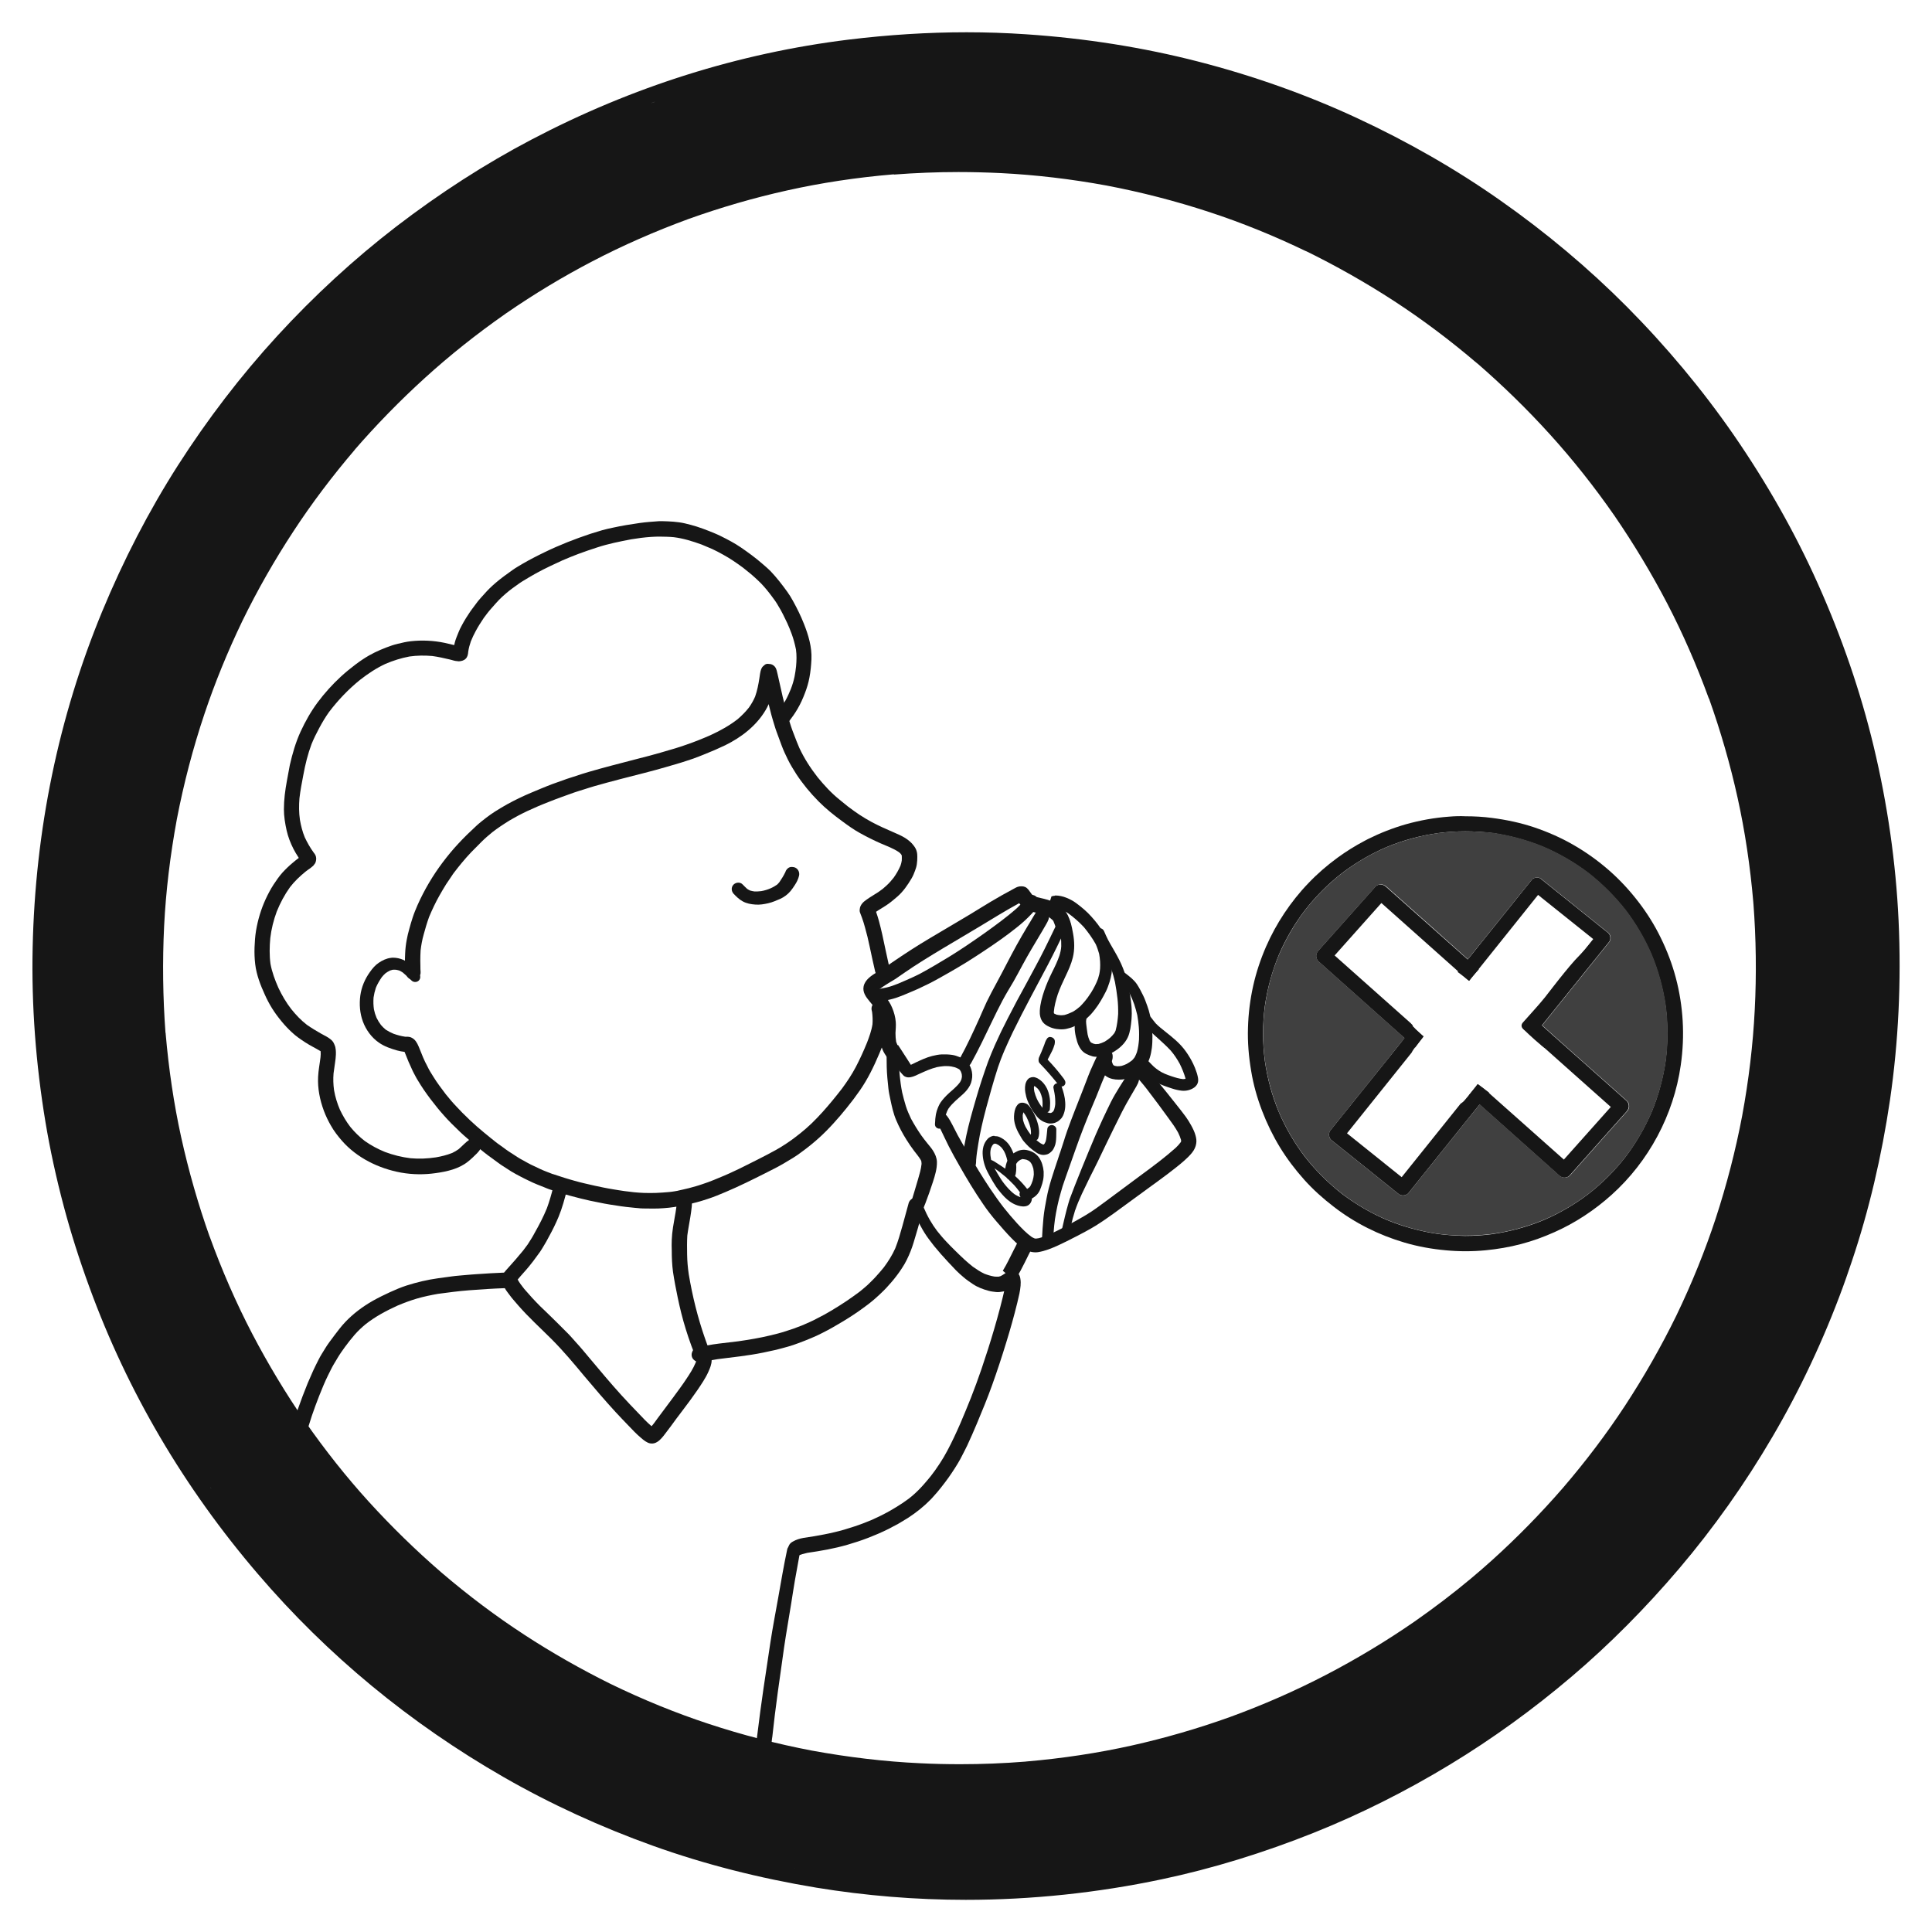 <?xml version="1.0" encoding="utf-8"?>
<!-- Generator: Adobe Illustrator 22.1.0, SVG Export Plug-In . SVG Version: 6.00 Build 0)  -->
<svg version="1.1" id="Layer_1" xmlns="http://www.w3.org/2000/svg" xmlns:xlink="http://www.w3.org/1999/xlink" x="0px" y="0px"
	 viewBox="0 0 2000 2000" style="enable-background:new 0 0 2000 2000;" xml:space="preserve">
<g>
	<path style="fill:#161616;" d="M926.7,1083.9c-2,2.6-4.2,4.9-6.6,7c0.1,0.2,0.3,0.5,0.4,0.7c3,5.1,5.9,10.3,9.3,15.2
		c1.7,2.4,3.6,4.7,5.7,6.8c0.8,0.7,2.5,1.4,3.5,1.6c1.2,0.2,2.5,0.1,3.7-0.1c1.6-0.3,3.1-0.8,4.5-1.4c1.5-0.7,3.1-1.4,4.6-2.1
		c2.9-1.3,5.9-2.7,8.9-3.9c3-1.2,6-2.2,9.1-3c2-0.4,4-0.7,6.1-0.9c2.1-0.3,4.3-0.2,6.4-0.1c0.8,0.1,1.7,0.2,2.5,0.3
		c1.2,0.2,2.4,0.5,3.5,0.8c1.5,0.5,2.9,1.1,4.3,1.9c0.3,0.2,0.6,0.5,0.9,0.7c0.4,0.5,0.8,1.1,1.1,1.7c0.4,1,0.8,1.9,1,2.9
		c0.1,0.8,0.2,1.5,0.2,2.3c-0.1,1.1-0.3,2.1-0.6,3.2c-0.4,1-0.9,1.9-1.4,2.8c-1.8,2.4-3.8,4.5-6,6.5c-3.5,3.1-7.2,6.2-10.4,9.8
		c-1.3,1.5-2.5,2.9-3.6,4.5c-1.9,2.8-3,5.8-4.1,9c-1.3,4.2-1.5,8.6-1.8,12.9c-0.1,1.3,0,2.3,0.7,3.4c0.7,1,1.7,1.6,2.9,1.9
		c2.4,0.4,4.9-1.2,5.3-3.6c0.6-3.5,1.1-7.1,2.2-10.5c0.8-2.4,1.7-4.7,3-6.8c2.1-2.9,4.6-5.5,7.2-7.9c2.5-2.2,5-4.4,7.5-6.7
		c2.2-2,4.2-4.2,5.9-6.7c1.1-1.6,2-3.3,2.6-5.1c0.6-1.9,1-3.8,1.2-5.8c0.3-3.7-0.4-7.5-1.9-10.9c-0.9-1.9-1.9-3.6-3.4-5.1
		c-1.2-1.3-2.6-2.2-4.1-3.1c-1.2-0.8-2.5-1.4-3.9-1.9c-2.4-1-4.9-1.8-7.5-2.2c-3.5-0.5-7.1-0.6-10.6-0.5c-3.4,0.1-6.9,0.9-10.2,1.7
		c-5.9,1.5-11.4,4.1-16.9,6.7c-1.7,0.8-3.3,1.7-5,2.4c-1.1-1.8-2.3-3.7-3.5-5.5c-2-3.2-4.1-6.4-6.2-9.6c-1.2-1.8-2.4-3.7-3.6-5.5
		C928.6,1082.3,927.7,1083.1,926.7,1083.9L926.7,1083.9L926.7,1083.9z M995.6,1115.1c0,0.1,0,0.2,0,0.3
		C995.6,1115.3,995.6,1115.2,995.6,1115.1L995.6,1115.1L995.6,1115.1z"/>
	<path style="fill:#161616;" d="M1090.7,927.4c-0.7,0.2-1.5,0.3-2.2,0.5c-1.3,4.5-3,8.7-5.2,12.6c0.4,0.2,0.7,0.4,1.1,0.6
		c1.9,1.4,3.5,2.8,5.1,4.5c1.8,2.1,3.4,4.3,4.8,6.6c1,2.2,1.7,4.4,2.3,6.7c1.4,6.8,2.1,13.7,2,20.7c-0.1,1.7-0.3,3.4-0.7,5.1
		c-0.3,1.6-0.8,3.1-1.2,4.6c-1,2.9-2.2,5.7-3.4,8.5c-1.3,3-2.9,6-4.3,8.9c-3,6.1-5.7,12.2-7.9,18.6c-2.3,6.7-4.3,13.8-4.7,20.9
		c-0.3,4.2,0.6,8.7,3.2,12c1.7,2.1,3.9,3.5,6.3,4.6c2.4,1.2,5.1,2,7.8,2.4c2.3,0.3,4.8,0.5,7.1,0.3c2.3-0.1,4.6-0.8,6.8-1.4
		c2.3-0.6,4.6-1.7,6.8-2.8c2.8-1.4,5.5-3,8-4.9c1.7-1.3,3.3-2.8,4.8-4.3c2.3-2.1,4.2-4.5,6.1-6.9c2.3-2.9,4.4-6.1,6.3-9.3
		c1.8-3,3.4-6,5-9.1c1.7-3.3,2.9-6.8,4-10.2c0.9-2.9,1.6-5.9,2.1-8.9c0.5-3.6,0.6-7.4,0.5-11.1c-0.1-3.4-0.3-6.8-1-10.2
		c-0.7-3.9-1.8-7.6-3.1-11.4c-1.2-3.5-3.2-6.7-5.1-9.9c-3.4-5.8-7.7-11.2-12.2-16.2c-4.7-5.3-10.2-9.9-15.9-14.1
		c-3.1-2.3-6.6-4.1-10.1-5.5c-3.5-1.4-7.5-2.3-11.3-2.3C1091.8,927.4,1091.2,927.4,1090.7,927.4L1090.7,927.4L1090.7,927.4z
		 M1093.8,1050.4c-0.9-0.4-1.7-0.8-2.6-1.2c-0.1-0.2-0.2-0.4-0.2-0.6c0-0.3-0.1-0.6-0.1-0.9c0.5-6.3,2.2-12.5,4.1-18.4
		c2.2-6.3,5-12.3,7.9-18.4c3-6.3,6-12.8,7.7-19.7c2-8.2,1.7-16.8,0.2-25c-1.3-7.4-2.9-14.8-7.1-21.1c-0.3-0.5-0.7-1-1-1.5
		c1,0.5,1.9,1.1,2.9,1.7c6,4.3,11.4,9.1,16.4,14.4c4.6,5.6,8.8,11.4,12.3,17.7c1.5,3.3,2.5,6.5,3.5,9.9c0.5,2.6,0.8,5.2,1,7.9
		c0.2,2.5,0.1,5.1,0,7.6c-0.2,1.9-0.4,3.7-0.8,5.6c-0.4,1.6-0.8,3.1-1.3,4.7c-1.9,5.1-4.4,9.9-7.2,14.4c0,0,0,0,0,0
		c-0.2,0.4-0.5,0.7-0.7,1.1c-0.1,0.1-0.1,0.2-0.2,0.3c-0.1,0.1-0.1,0.2-0.2,0.2c-0.2,0.3-0.4,0.7-0.7,1c0.1-0.1,0.1-0.2,0.2-0.3
		c0.1-0.2,0.3-0.4,0.4-0.6c-0.2,0.3-0.4,0.5-0.5,0.8c0,0,0-0.1,0.1-0.1c-2.8,4.3-6.1,8.2-9.7,11.9c-2.4,2.1-4.9,4-7.7,5.6
		c-2.7,1.3-5.6,2.5-8.5,3.3c-1.3,0.2-2.6,0.3-3.9,0.3C1096.7,1050.9,1095.2,1050.7,1093.8,1050.4L1093.8,1050.4L1093.8,1050.4z
		 M1129.3,1027.8c-0.2,0.3-0.4,0.7-0.6,1C1128.8,1028.5,1129,1028.1,1129.3,1027.8L1129.3,1027.8L1129.3,1027.8z M1095.5,1028
		c-0.1,0.2-0.1,0.4-0.2,0.6C1095.3,1028.4,1095.4,1028.2,1095.5,1028L1095.5,1028L1095.5,1028z M1090.9,1048.8
		c0.1,0.1,0.1,0.2,0.2,0.3c0,0,0,0,0,0C1091,1049,1090.9,1048.9,1090.9,1048.8L1090.9,1048.8L1090.9,1048.8z M1091.3,1049.4
		c0.2,0.1,0.3,0.2,0.5,0.3C1091.6,1049.6,1091.5,1049.5,1091.3,1049.4L1091.3,1049.4L1091.3,1049.4z"/>
	<path style="fill:#161616;" d="M1129.5,1027.4C1129.5,1027.4,1129.5,1027.4,1129.5,1027.4
		C1129.5,1027.4,1129.5,1027.4,1129.5,1027.4L1129.5,1027.4L1129.5,1027.4z"/>
	<path style="fill:#161616;" d="M1129.4,1027.5C1129.5,1027.5,1129.5,1027.5,1129.4,1027.5
		C1129.5,1027.5,1129.5,1027.5,1129.4,1027.5L1129.4,1027.5L1129.4,1027.5z"/>
	<path style="fill:#161616;" d="M1128.7,1028.6C1128.7,1028.6,1128.7,1028.6,1128.7,1028.6
		C1128.7,1028.6,1128.7,1028.6,1128.7,1028.6C1128.7,1028.6,1128.7,1028.6,1128.7,1028.6L1128.7,1028.6L1128.7,1028.6z"/>
	<path style="fill:#161616;" d="M1128.7,1028.7C1128.7,1028.7,1128.7,1028.6,1128.7,1028.7
		C1128.7,1028.6,1128.7,1028.7,1128.7,1028.7L1128.7,1028.7L1128.7,1028.7z"/>
	<path style="fill:#161616;" d="M1128.6,1028.8c0,0,0.1-0.1,0.1-0.1C1128.6,1028.7,1128.6,1028.8,1128.6,1028.8L1128.6,1028.8
		L1128.6,1028.8z"/>
	<path style="fill:#161616;" d="M1128.3,1029.2C1128.4,1029.2,1128.4,1029.2,1128.3,1029.2c0-0.1,0.1-0.1,0.1-0.1
		C1128.4,1029.1,1128.4,1029.2,1128.3,1029.2L1128.3,1029.2L1128.3,1029.2z"/>
	<path style="fill:#161616;" d="M1136.8,961.3c-2.2,0.8-3.7,3.5-2.7,5.8c3.6,8.5,7.9,16.6,11.8,25c1.8,3.8,3.5,7.8,4.8,11.8
		c1.4,4.1,2.5,8.4,3.5,12.6c1.1,5.7,1.9,11.3,2.6,17.1c0.6,5.4,0.8,10.7,0.7,16.1c-0.4,5.8-1.1,11.5-2.6,17.1
		c-0.4,1-0.9,1.9-1.4,2.8c-1.3,1.7-2.7,3.2-4.2,4.6c-1.8,1.5-3.7,2.9-5.7,4.1c-2,1-4.2,1.8-6.3,2.4c-1,0.1-2.1,0.2-3.1,0.2
		c-0.7-0.1-1.3-0.2-2-0.4c-0.9-0.4-1.8-0.8-2.6-1.2c-0.2-0.1-0.3-0.3-0.5-0.4c-0.4-0.6-0.8-1.2-1.2-1.8c-0.9-2-1.5-4.1-2-6.3
		c-0.3-1.8-0.6-3.6-0.8-5.5c-0.3-2.7-0.8-5.4-0.8-8.2c0-0.5,0.1-1,0.2-1.5c0.2-1.5,0-2.9-0.9-4.1c-0.8-1.2-2-2-3.4-2.2
		c-1.4-0.3-3,0.1-4.1,0.9c-1.2,0.9-1.8,2-2.2,3.5c-0.5,1.8-1,3.6-1.2,5.5c-0.2,1.4-0.2,2.8-0.2,4.3c0,1.5,0.1,3.1,0.3,4.6
		c0.4,3.5,1.3,6.9,2.3,10.3c0.9,2.9,2.3,5.9,4.2,8.3c2.8,3.7,7.3,5.5,11.6,6.8c1.8,0.5,3.9,0.5,5.8,0.5c2,0,3.8-0.4,5.8-0.9
		c1.5-0.3,2.9-0.8,4.3-1.3c4-1.5,7.6-3.7,11-6.3c5.3-4.1,9.6-9.5,11.3-16.1c0.8-3,1.4-6,1.7-9.1c0.2-1.6,0.3-3.1,0.5-4.7
		c0.2-2.1,0.2-4.3,0.3-6.4c0-1.3,0-2.7-0.1-4c-0.1-1.6-0.1-3.2-0.3-4.8c-0.3-3.1-0.7-6.2-1.2-9.3c-1.1-6.8-2.5-13.6-4.5-20.2
		c-1.8-5.9-4-11.6-6.8-17.1c-2.9-5.8-6.2-11.2-9.4-16.8c-0.8-1.4-1.6-2.8-2.3-4.2c-1.4-2.9-2.9-5.9-4.1-8.9c-0.8-1.8-2.4-3-4.3-3
		C1137.9,961,1137.4,961.1,1136.8,961.3L1136.8,961.3L1136.8,961.3z"/>
	<path style="fill:#161616;" d="M1157.1,1008c-1.9,2.3-1.8,6.2,0.7,8.1c2.6,2,5.3,4,7.6,6.3c1.6,1.9,2.8,4,4.1,6.2
		c1.7,3.5,3.3,7.1,4.6,10.9c1.2,3.7,2.3,7.5,3.2,11.3c0.7,4.2,1.3,8.3,1.6,12.5c0.2,2.4,0.3,4.8,0.3,7.3c0,1.9,0,3.7-0.1,5.6
		c-0.4,4.4-0.9,8.8-2.2,13.1c-0.7,1.8-1.4,3.6-2.3,5.2c-0.8,1.1-1.7,2.1-2.6,3.1c-1.8,1.4-3.7,2.7-5.7,3.8c-1.7,0.8-3.4,1.5-5.2,2
		c-1.5,0.3-3,0.4-4.6,0.4c-0.8-0.1-1.5-0.2-2.3-0.4c-0.5-0.2-0.9-0.4-1.4-0.6c-0.3-0.4-0.5-0.7-0.8-1.1c-0.6-1.5-1.1-3-1.5-4.6
		c-0.2-1-0.3-1.9-0.3-2.9c-0.2-2.7-2.3-5-5-5.5c-3.3-0.6-6.6,1.6-7.2,4.9c-0.8,4.3-0.7,8.6,0.8,12.7c1.6,4.3,5.2,7.7,9.3,9.5
		c4.2,1.8,9.1,2.1,13.6,1.7c2-0.2,3.9-0.7,5.8-1.3c1.5-0.4,2.9-1,4.3-1.6c5.3-2.3,10.4-5.8,13.9-10.5c4.1-5.5,5.8-12.5,6.7-19.3
		c0.5-4.1,0.6-8.2,0.6-12.3c0-3.5-0.4-7-0.7-10.5c-0.4-3.7-1-7.5-1.8-11.1c-0.8-3.3-1.7-6.6-2.9-9.8c-1.3-3.5-2.5-7.1-4.2-10.5
		c-1.9-3.9-3.9-7.8-6.3-11.5c-3.1-4.7-7.6-8.1-12-11.5c-1.1-0.9-2.5-1.3-3.8-1.3C1159.8,1006.1,1158.3,1006.7,1157.1,1008
		L1157.1,1008L1157.1,1008z M1153.4,1103c0.1,0.1,0.2,0.1,0.3,0.2C1153.6,1103.2,1153.5,1103.1,1153.4,1103L1153.4,1103L1153.4,1103
		z"/>
	<path style="fill:#161616;" d="M1185,1052.3c-2,1.4-2.7,4.4-1.1,6.5c2.2,2.9,4.4,5.9,6.9,8.6c2.3,2.5,4.8,4.7,7.4,7
		c4.7,4.2,9.4,8.5,13.7,13.1c3.7,4.3,6.7,8.9,9.4,13.8c2.4,4.9,4.5,10,6,15.3c-0.2,0.1-0.5,0.2-0.7,0.3c-0.6,0.1-1.2,0.1-1.8,0.2
		c-4.1-0.4-8-1.6-11.9-2.9c-2.3-0.8-4.7-1.6-7-2.6c-2.2-0.9-4.3-2.1-6.3-3.4c-1.8-1.2-3.6-2.6-5.3-4.1c-1-0.9-1.8-1.8-2.7-2.7
		c-0.9-1-1.8-1.8-2.7-2.8c-0.8-0.6-1.6-1-2.6-1.2c-1.5-0.3-3,0-4.3,0.9c-2,1.4-2.9,4.2-2,6.5c0.6,1.5,1.3,3.2,2.3,4.4
		c1.2,1.4,2.4,2.7,3.8,3.9c2.4,2,4.9,3.8,7.6,5.4c4.7,3,9.8,5,15,6.8c3.1,1,6.3,2.2,9.5,2.9c1.8,0.4,3.5,0.7,5.3,0.9
		c4.6,0.4,9.1-0.7,12.9-3.4c1.8-1.3,3.4-3.5,3.8-5.7c0.4-2.2,0-4.3-0.5-6.4c-0.3-1.4-0.7-2.7-1.2-4.1c-0.9-2.8-2-5.5-3.3-8.2
		c-2.2-4.6-4.8-8.9-7.8-13.1c-3-4.2-6.6-8-10.4-11.4c-3.4-3.1-7-5.9-10.6-8.8c-3.4-2.7-6.9-5.4-9.9-8.5c-1.7-2-3.3-4.1-4.9-6.2
		c-0.9-1.3-2.4-2-3.9-2C1186.8,1051.5,1185.8,1051.8,1185,1052.3L1185,1052.3L1185,1052.3z M1228.8,1115.5c-0.1,0.1-0.1,0.2-0.2,0.3
		c0,0,0,0,0,0C1228.7,1115.8,1228.7,1115.7,1228.8,1115.5L1228.8,1115.5L1228.8,1115.5z"/>
	<path style="fill:#161616;" d="M1174.6,1101.2c-1.4,1-2.4,2.6-2.8,4.3c-0.3,1.6,0,3.8,1.1,5.1c4.8,5.4,9.6,10.7,14,16.4
		c4.1,5.3,8,10.6,12,15.9c3.6,4.8,7.1,9.8,10.7,14.6c3.6,4.9,7.1,9.7,10,15c1.2,2.4,2.2,4.9,3,7.5c0,0.4,0.1,0.7,0.1,1.1
		c0,0.2-0.1,0.5-0.1,0.7c-0.1,0.2-0.2,0.4-0.3,0.6c-1.6,2.2-3.4,4.1-5.3,5.9c-10.8,9.6-22.5,18.4-34.1,26.9
		c-12.5,9.2-24.8,18.5-37.3,27.7c-6.9,5.1-13.9,10.4-21.3,14.8c-7.5,4.5-15.3,8.7-23.1,12.9c-4.4,2.3-8.9,4.5-13.4,6.6
		c-4.1,1.9-8.2,3.5-12.6,4.6c-1,0.2-1.9,0.3-2.9,0.4c-0.4-0.1-0.8-0.1-1.3-0.2c-1-0.4-2-0.9-3-1.5c-5.6-4-10.3-9-15-14
		c-4.9-5.4-9.6-10.9-14.1-16.6c-4.8-6.2-9.3-12.6-13.7-19.1c-8.4-12.5-16.1-25.5-23.8-38.4c-3.4-5.7-6.9-11.5-10-17.3
		c-1.8-3.4-3.5-6.9-5.3-10.3c-1.7-3.3-3.5-6.6-5.8-9.6c-2.2-2.8-6-3.7-9-1.6c-2.9,2-3.6,6.1-1.6,9c1.5,2.1,2.8,4.3,4,6.5
		c2.9,5.8,5.5,11.8,8.5,17.6c3.5,6.8,7.2,13.5,11,20.1c7.7,13.6,15.8,27,24.6,39.8c4.2,6.2,8.8,12.1,13.7,17.8
		c5.2,6.1,10.5,12.2,16.1,17.9c2.5,2.6,5.2,5.1,8,7.3c1.9,1.4,3.8,2.8,5.9,4c3.9,2.3,8.9,3.3,13.3,2.6c7.2-1.2,14-4,20.6-7
		c5.9-2.7,11.6-5.6,17.4-8.6c-0.2,0.1-0.4,0.2-0.6,0.3c1-0.5,2-1,3-1.5c-0.5,0.3-1.1,0.6-1.7,0.9c7-3.7,14-7.3,20.8-11.5
		c6.4-4,12.6-8.3,18.7-12.7c12.4-9,24.7-18.1,37.1-27.1c6.2-4.5,12.4-9,18.5-13.6c5.8-4.5,11.7-8.9,17.2-13.8c3-2.7,5.9-5.4,8.4-8.6
		c2.1-2.7,3.6-5.8,4.1-9.1c0.5-2.9,0.1-5.7-0.7-8.5c-1-3.7-2.7-7.1-4.5-10.4c-1.7-3.1-3.5-6-5.5-8.8c-3-4.2-6.3-8.2-9.5-12.3
		c-3.5-4.4-7-8.8-10.5-13.2c-3.5-4.4-7-8.7-10.6-13c-4.2-5-8.5-9.8-12.9-14.7c-1.2-1.4-2.4-2.4-4.3-2.8c-0.4-0.1-0.8-0.1-1.3-0.1
		C1177,1100,1175.7,1100.4,1174.6,1101.2L1174.6,1101.2L1174.6,1101.2z M991,1174.6c0.1,0.1,0.2,0.3,0.2,0.4
		C991.2,1174.8,991.1,1174.7,991,1174.6L991,1174.6L991,1174.6z M991.4,1175.2c0.2,0.3,0.3,0.6,0.5,0.9
		C991.7,1175.8,991.5,1175.5,991.4,1175.2L991.4,1175.2L991.4,1175.2z M1100.3,1271c-0.2,0.1-0.5,0.3-0.7,0.4
		C1099.8,1271.3,1100,1271.2,1100.3,1271L1100.3,1271L1100.3,1271z M1112.7,1280.7c0.4-0.2,0.7-0.4,1.1-0.6
		C1113.4,1280.3,1113,1280.5,1112.7,1280.7L1112.7,1280.7L1112.7,1280.7z"/>
	<path style="fill:#161616;" d="M917.8,1092.9c0,0.1,0,0.1,0,0.2c0,7.6,0.1,15.3,0.8,22.9c0.3,3.7,0.7,7.3,1.1,11
		c0.4,3.7,1.2,7.4,2,11.1c1.5,7.2,3.1,14.6,6,21.4c3,7.1,6.6,13.9,10.7,20.4c2.5,4,5.1,7.8,7.9,11.5c2.4,3.1,5,6.2,7,9.6
		c0.2,0.4,0.3,0.9,0.5,1.3c0.1,0.8,0.2,1.7,0.2,2.5c-0.5,5.4-2.1,10.6-3.6,15.8c-1.3,4.5-2.7,9-4,13.5c-1.3,4.4-2.7,8.8-4,13.2
		c4.2,2.1,8,4.8,11.5,8.1c1.4-3.2,2.7-6.4,4-9.6c2.8-7.3,5.4-14.7,7.8-22.1c1.1-3.4,2.2-6.9,3-10.4c0.8-3.5,1.3-7.1,1.2-10.7
		c-0.2-4.1-1.8-7.8-3.9-11.2c-1.8-2.9-4.1-5.5-6.2-8.1c-2.1-2.7-4.3-5.3-6.2-8.1c-3.8-5.5-7.3-11.2-10.5-17.1c-2-4.3-4-8.6-5.4-13.2
		c-1.4-4.7-2.7-9.3-3.8-14.1c-0.6-3-1.1-5.9-1.5-8.9c-0.5-3.2-0.7-6.5-1.1-9.7c-0.3-3.1-0.4-6.3-0.5-9.4c-0.2-3.5-0.1-7.1-0.1-10.6
		c0-3-2.8-5.4-5.6-5.8C922.6,1088.7,920.3,1090.9,917.8,1092.9L917.8,1092.9L917.8,1092.9z"/>
	<path style="fill:#161616;" d="M1053.6,1285.5c-1.3,3-2.8,5.8-4.3,8.7c-1.8,3.5-3.5,7.1-5.3,10.6c-1.8,3.6-3.8,7.2-5.9,10.7
		c4.2,3.3,8.3,6.9,12.2,10.7c0.5-0.9,1.1-1.8,1.6-2.7c3.2-5.4,6.1-10.9,8.9-16.5c1.4-2.8,2.7-5.5,4.1-8.3c1-2.1,2.3-4.2,3-6.4
		c0.8-2.1,1.1-4,0.3-6.2c-0.7-1.9-2.2-3.6-4-4.5c-1.1-0.5-2.2-0.8-3.4-0.8C1057.8,1281,1054.9,1282.6,1053.6,1285.5L1053.6,1285.5
		L1053.6,1285.5z"/>
	<path style="fill:#161616;" d="M1029.1,1175.8c-1.7,0-3.2,0.7-4.6,1.5c-1.3,0.7-2.4,1.9-3.3,3.1c-2,2.6-3.2,5.7-3.7,9
		c-0.5,3-0.3,6.2,0.1,9.3c0.5,3.3,1.3,6.5,2.5,9.6c1.1,3.1,2.8,6,4.3,8.9c2.1,3.9,4.4,7.7,6.8,11.4c1.2,1.8,2.6,3.5,3.9,5.1
		c3.1,3.8,6.4,7.4,10.4,10.2c2.6,1.8,5.3,3.2,8.3,4.1c3.1,0.9,6.6,1.4,9.6,0.2c2.9-1.2,4.8-4.4,4.8-7.5c0,0,0,0,0,0
		c0.5-0.3,1-0.6,1.6-1c1.8-1.1,3.5-2.7,4.8-4.4c1.4-1.9,2.3-4,3.1-6.3c0.9-2.5,1.7-5.1,2.2-7.7c0.5-2.8,0.6-5.6,0.5-8.4
		c-0.2-2.6-0.7-5.2-1.5-7.7c-0.7-2.4-1.9-4.8-3.3-6.9c-0.7-1.1-1.7-2-2.6-2.9c-1-0.9-2.1-1.8-3.3-2.4c-2.1-1.2-4.5-2-6.9-2.5
		c-2.7-0.5-5.3-0.3-7.9,0.5c-0.9,0.3-1.9,0.8-2.7,1.2c-1.1,0.5-2.1,1.1-3.1,1.8c0,0,0,0,0,0c-1.1-3-2.5-5.9-4.2-8.5
		c-1.7-2.5-3.9-4.6-6.3-6.3c-1.3-0.8-2.6-1.6-4-2.2c-1.6-0.7-3.3-0.9-5.1-0.9C1029.4,1175.8,1029.2,1175.8,1029.1,1175.8
		L1029.1,1175.8L1029.1,1175.8z M1030.1,1183.9c0.4,0,0.7,0.1,1.1,0.2c1,0.4,1.8,0.9,2.7,1.4c1.1,0.8,2,1.6,2.9,2.5
		c1.1,1.3,2,2.7,2.8,4.1c1.4,2.8,2.4,5.8,3.1,8.9c0,0.2,0.1,0.4,0.1,0.6c-0.6,1.4-1.1,3-1.5,4.5c-0.3,1.2-0.5,2.4-0.7,3.7
		c-1.1-0.7-2.1-1.5-3.2-2.2c-1.6-1.1-3.3-2.2-4.9-3.2c-2-1.3-4.1-2.8-6.4-3.6c-0.1-0.2-0.1-0.5-0.2-0.7c-0.5-2.5-0.8-5.1-0.7-7.6
		c0.1-1.3,0.3-2.5,0.6-3.8c0.4-1,0.8-1.8,1.3-2.7c0.4-0.5,0.7-0.9,1.1-1.4c0.3-0.2,0.5-0.4,0.8-0.5c0,0,0.1,0,0.1,0
		C1029.5,1183.9,1029.8,1183.9,1030.1,1183.9L1030.1,1183.9L1030.1,1183.9z M1025.7,1199c0.1,0.2,0.1,0.5,0.2,0.7
		C1025.9,1199.5,1025.8,1199.3,1025.7,1199L1025.7,1199L1025.7,1199z M1059.9,1200c0.9,0.1,1.7,0.3,2.6,0.5c0.8,0.3,1.6,0.7,2.4,1.1
		c0.7,0.5,1.3,1.1,1.9,1.7c0.4,0.6,0.8,1.2,1.2,1.8c0.7,1.5,1.2,3,1.7,4.6c0.4,2.1,0.5,4.1,0.5,6.2c-0.2,2.2-0.6,4.3-1.2,6.3
		c-0.7,2-1.4,3.9-2.4,5.7c-0.3,0.4-0.7,0.8-1,1.2c-0.7,0.6-1.5,1.2-2.3,1.7c-0.8-1-1.7-2-2.5-3.1c-1.6-1.9-3.3-3.7-5-5.5
		c-1.5-1.6-3.2-3.1-4.8-4.6c-0.1-0.1-0.1-0.1-0.2-0.2c0.7-1.7,0.9-3.5,1.1-5.3c0.2-2.4,0.2-4.7,0-7.1c0.1-0.3,0.3-0.5,0.4-0.7
		c0.5-0.7,1-1.4,1.6-2c0.7-0.5,1.4-1,2.1-1.5c0.9-0.4,1.8-0.8,2.7-1C1059,1200,1059.4,1200,1059.9,1200L1059.9,1200L1059.9,1200z
		 M1061.6,1200.2c0.1,0,0.2,0.1,0.4,0.1C1061.8,1200.3,1061.7,1200.2,1061.6,1200.2L1061.6,1200.2L1061.6,1200.2z M1051.8,1204.9
		c0,0.1-0.1,0.1-0.1,0.2c0,0,0,0,0,0C1051.7,1205.1,1051.8,1205,1051.8,1204.9L1051.8,1204.9L1051.8,1204.9z M1026.6,1207.4
		C1026.6,1207.4,1026.6,1207.4,1026.6,1207.4C1026.6,1207.4,1026.6,1207.4,1026.6,1207.4C1026.6,1207.4,1026.6,1207.4,1026.6,1207.4
		L1026.6,1207.4L1026.6,1207.4z M1035.9,1220.2c-2.2-3.5-4.4-7.1-6.4-10.8c3.5,2.4,6.8,5,10.1,7.7c0.8,0.6,1.5,1.3,2.3,1.9
		c0.3,0.4,0.7,0.8,1,1.2c0.3,0.3,0.6,0.5,1,0.7c2.1,2,4,4,6.1,6.1c2,2.3,4,4.7,5.8,7.2c-0.8,1.8-0.4,3.7,0.7,5.1
		c-0.3-0.1-0.6-0.1-0.8-0.2c-1.8-0.7-3.5-1.6-5.1-2.6c-2.4-1.7-4.5-3.7-6.5-5.8C1041,1227.3,1038.2,1223.9,1035.9,1220.2
		L1035.9,1220.2L1035.9,1220.2z M1043.9,1230.6c0.2,0.2,0.4,0.4,0.6,0.7C1044.3,1231,1044.1,1230.8,1043.9,1230.6L1043.9,1230.6
		L1043.9,1230.6z"/>
	<path style="fill:#161616;" d="M1056,1141.8c-1.6,0.6-2.7,1.8-3.6,3.2c-2,3.1-2.5,6.8-2.7,10.5c-0.3,6.7,2.3,13.3,5.6,18.9
		c0.8,1.4,1.7,2.9,2.5,4.3c1.2,2,2.7,3.7,4.3,5.4c1.8,2,3.8,3.9,5.9,5.5c1.7,1.3,3.3,2.6,5.1,3.7c1.3,0.9,3,1.6,4.6,2
		c2.2,0.5,4.3,0.3,6.5-0.4c1.8-0.6,3.4-2,4.7-3.3c1.1-1.2,2-2.7,2.6-4.2c1.5-3.3,1.8-7,1.9-10.5c0.1-2.6,0.1-5.2,0.1-7.9
		c0-2.1-1.9-3.9-3.8-4.3c-1.2-0.2-2.5,0-3.6,0.8c-0.9,0.6-1.8,1.8-1.9,3c-0.2,1.8-0.3,3.5-0.5,5.2c-0.3,2.6-0.5,5.2-1.2,7.8
		c-0.3,0.7-0.6,1.4-1,2.1c-0.3,0.4-0.6,0.7-0.9,1.1c-0.1,0-0.1,0.1-0.2,0.1c0,0,0,0-0.1,0c-0.1,0-0.2,0-0.3,0c-0.1,0-0.1,0-0.2,0
		c-1.1-0.4-2.1-1-3.1-1.6c-1.3-0.9-2.6-1.9-3.8-2.9c0.8-0.4,1.5-1.1,1.8-1.9c0.6-1.7,0.9-3.2,1-5c0.1-1.8,0-3.5-0.3-5.2
		c-0.5-3.7-1.7-7.4-3-10.9c-1.2-3.1-2.8-6.1-4.5-8.9c-0.8-1.2-1.6-2.4-2.6-3.5c-0.5-0.6-1-1.1-1.6-1.6c-0.9-0.7-1.8-1.1-2.9-1.4
		c-0.8-0.3-1.7-0.4-2.6-0.4C1057.4,1141.5,1056.7,1141.6,1056,1141.8L1056,1141.8L1056,1141.8z M1058,1150.2c0.1,0,0.1,0,0.2,0.1
		C1058.2,1150.2,1058.1,1150.2,1058,1150.2L1058,1150.2L1058,1150.2z M1059.4,1151.4c1.3,1.6,2.3,3.3,3.3,5.1
		c1.8,3.6,3.2,7.3,4.1,11.2c0.3,1.8,0.5,3.7,0.5,5.5c-0.1,0.5-0.2,1-0.3,1.5c-2-2.6-3.8-5.4-5.4-8.3c-1.1-2.1-1.9-4.3-2.5-6.6
		c-0.3-1.8-0.4-3.6-0.4-5.4C1058.9,1153.4,1059.1,1152.4,1059.4,1151.4L1059.4,1151.4L1059.4,1151.4z M1067.2,1174.6
		c0,0.1,0,0.1-0.1,0.2h0C1067.1,1174.7,1067.2,1174.7,1067.2,1174.6L1067.2,1174.6L1067.2,1174.6z M1081.3,1184.3
		c-0.2,0.1-0.4,0.2-0.5,0.3C1080.9,1184.5,1081.1,1184.4,1081.3,1184.3L1081.3,1184.3L1081.3,1184.3z M1079.2,1184.5
		c0.1,0,0.2,0.1,0.4,0.1C1079.4,1184.6,1079.3,1184.6,1079.2,1184.5L1079.2,1184.5L1079.2,1184.5z"/>
	<path style="fill:#161616;" d="M1066.2,1115.7c-0.3,0.2-0.7,0.4-1,0.5c-0.4,0.4-0.8,0.8-1.3,1.2c-0.7,0.7-1.2,1.8-1.6,2.6
		c-0.8,1.7-1.1,3.6-1.2,5.4c-0.1,1.8,0,3.5,0.3,5.4c0.5,2.9,1.2,5.9,2.3,8.6c2,4.9,4.4,9.7,7.7,13.9c1.4,1.9,2.9,3.7,4.7,5.2
		c1.7,1.4,3.5,2.5,5.6,3.3c0.9,0.3,1.8,0.6,2.8,0.9c1.4,0.4,2.9,0.4,4.3,0.3c1.5-0.1,3.1-0.5,4.5-1.2c0.8-0.4,1.5-0.7,2.2-1.2
		c0.9-0.6,1.6-1.4,2.3-2c2.3-2.1,3.4-5.1,4.2-8.1c0.8-3.1,0.9-6.4,0.7-9.5c-0.3-5.3-1.7-10.3-3.4-15.3c-0.2-0.5-0.3-1-0.5-1.5
		c-0.6-1.8-2.5-2.9-4.4-2.8c-1.1,0.1-2.2,0.6-2.9,1.5c-0.7,0.8-1.2,2.1-1,3.1c0.4,1.9,0.7,3.7,1.1,5.6c0.7,3.8,0.9,7.7,0.8,11.5
		c-0.2,1.7-0.5,3.4-1,5.1c-0.2,0.6-0.5,1.3-0.8,1.9c-0.2,0.2-0.3,0.4-0.5,0.6c-0.4,0.4-0.9,0.7-1.4,1.1c-0.3,0.1-0.6,0.2-0.9,0.3
		c-0.2,0-0.5,0-0.7,0.1c-0.7-0.1-1.4-0.3-2.1-0.5c-0.2-0.1-0.5-0.2-0.7-0.3c0.3-0.1,0.6-0.3,0.9-0.5c0.8-0.5,1.5-1.5,1.6-2.5
		c0.2-2.2,0.2-4.4,0.3-6.6c0-3.6-0.6-7.1-1.6-10.6c-0.5-1.5-1-3-1.7-4.4c-1.2-2.4-2.6-4.5-4.5-6.5c-1.1-1.2-2.3-2.1-3.6-3
		c-0.5-0.3-1.1-0.7-1.6-1c-0.9-0.5-1.9-0.8-2.9-1.1c-0.5-0.2-1.1-0.2-1.7-0.2C1068.3,1115,1067.2,1115.2,1066.2,1115.7
		L1066.2,1115.7L1066.2,1115.7z M1070.6,1123.7C1070.6,1123.7,1070.6,1123.7,1070.6,1123.7
		C1070.6,1123.7,1070.6,1123.7,1070.6,1123.7C1070.6,1123.7,1070.6,1123.7,1070.6,1123.7C1070.6,1123.7,1070.6,1123.7,1070.6,1123.7
		L1070.6,1123.7L1070.6,1123.7z M1070.6,1124.2c0.4,0.2,0.9,0.4,1.3,0.7c0.9,0.7,1.7,1.4,2.5,2.2c0.9,1.1,1.6,2.2,2.3,3.4
		c0.9,2,1.6,4.1,2.1,6.2c0.6,3.3,0.5,6.6,0.4,10c0,0,0,0.1,0,0.1c-0.7-0.8-1.3-1.6-1.9-2.5c-1-1.4-1.9-3-2.8-4.5
		c-0.4-0.8-0.8-1.6-1.2-2.4c-1-2.3-1.9-4.7-2.5-7.2c-0.3-1.4-0.5-2.8-0.5-4.3C1070.4,1125.4,1070.5,1124.8,1070.6,1124.2
		L1070.6,1124.2L1070.6,1124.2z M1076.9,1130.9c0.1,0.1,0.1,0.2,0.2,0.3C1077,1131.1,1076.9,1131,1076.9,1130.9L1076.9,1130.9
		L1076.9,1130.9z M1079.2,1146.2c0,0.1,0,0.3,0,0.4C1079.2,1146.5,1079.2,1146.4,1079.2,1146.2L1079.2,1146.2L1079.2,1146.2z
		 M1079.2,1146.7c0,0,0,0.1,0,0.1c0,0,0,0,0,0C1079.2,1146.8,1079.2,1146.7,1079.2,1146.7L1079.2,1146.7L1079.2,1146.7z
		 M1084.2,1151.3c0.1,0,0.1,0,0.2,0.1C1084.3,1151.3,1084.2,1151.3,1084.2,1151.3C1084.2,1151.3,1084.2,1151.3,1084.2,1151.3
		L1084.2,1151.3L1084.2,1151.3z M1075.6,1117.3c0.1,0.1,0.3,0.2,0.4,0.3C1075.9,1117.4,1075.7,1117.3,1075.6,1117.3
		C1075.6,1117.2,1075.6,1117.2,1075.6,1117.3L1075.6,1117.3L1075.6,1117.3z M1075.5,1117.2c-0.1-0.1-0.3-0.2-0.4-0.3
		C1075.3,1117,1075.4,1117.1,1075.5,1117.2L1075.5,1117.2L1075.5,1117.2z"/>
	<path style="fill:#161616;" d="M1087.1,1073.4c-1.1,0.1-2.5,0.6-3.1,1.6c-0.8,1.2-1.5,2.3-2,3.7c-0.4,1-0.7,2.1-1.1,3.2
		c-0.9,2.4-1.8,4.7-2.8,7c-0.5,1.1-1,2.1-1.4,3.2c-0.8,1.6-1.7,3.4-1.6,5.3c0,1,0.2,2,0.8,2.8c0.5,0.6,1,1.1,1.5,1.7
		c1.6,1.7,3.2,3.4,4.8,5.1c0.3,0.3,0.6,0.6,0.9,1c-0.2-0.2-0.3-0.4-0.5-0.5c2,2.2,4,4.4,5.9,6.7c2.3,2.7,4.6,5.4,6.8,8.3
		c0.1,0.2,0.2,0.3,0.4,0.5c1.1,1.4,2.9,2.1,4.6,1.5c2-0.7,3.1-3,2.4-5.1c-0.7-1.9-2-3.5-3.3-5.1c-0.7-0.9-1.4-1.8-2.1-2.7
		c-1.5-1.9-3-3.8-4.6-5.6c-2.6-3.1-5.4-6.1-8.2-9.1c0.6-1.3,1.4-2.5,2-3.8c0.8-1.5,1.5-3,2.3-4.5c0.7-1.3,1.3-2.7,1.8-4.1
		c0.4-1.1,0.8-2.2,1.1-3.3c0.3-1,0.3-2.4,0.3-3.4c0-1.5-1.2-3.1-2.5-3.7c-0.6-0.3-1.3-0.5-1.9-0.5
		C1087.4,1073.4,1087.2,1073.4,1087.1,1073.4L1087.1,1073.4L1087.1,1073.4z M1082.6,1107.3c-0.1-0.1-0.2-0.2-0.3-0.3
		C1082.4,1107.1,1082.5,1107.2,1082.6,1107.3L1082.6,1107.3L1082.6,1107.3z M1082.4,1107.1c-0.1-0.1-0.1-0.2-0.2-0.2
		c-0.2-0.2-0.4-0.4-0.5-0.6C1081.9,1106.5,1082.2,1106.8,1082.4,1107.1L1082.4,1107.1L1082.4,1107.1z"/>
	<path style="fill:#161616;" d="M1141.7,1086.3c-1.5,0.5-2.5,1.5-3.4,2.6c0,0,0-0.1,0.1-0.1c-2.3,3-3.7,6.6-5.3,9.9
		c-1.5,3.2-3,6.5-4.4,9.8c-2.9,6.9-5.3,13.9-8.1,20.8c-5.3,13.6-10.8,27.2-15.7,40.9c-0.8,2.3-1.5,4.5-2.3,6.8
		c0-0.1,0.1-0.2,0.1-0.3c-0.3,1.1-0.7,2.1-1,3.2c0.2-0.6,0.4-1.2,0.6-1.8c-1.7,5.1-3.4,10.3-5,15.4c0.1-0.2,0.1-0.4,0.2-0.7
		c-0.1,0.4-0.3,0.8-0.4,1.2c-0.1,0.2-0.1,0.4-0.2,0.6c0-0.1,0.1-0.2,0.1-0.4c-1,2.9-1.9,5.7-2.8,8.6c0.1-0.4,0.3-0.9,0.4-1.3
		c-4.2,12.8-8.8,25.7-11.2,39c-1.3,6.6-2.5,13.3-3.2,20.1c-0.7,7.7-1.3,15.4-1.6,23.1c-0.1,1.5,1,3.1,2,4c1.2,1,2.7,1.5,4.3,1.4
		c1.5-0.1,3-0.9,4-2.1c1.1-1.3,1.3-2.7,1.4-4.3c0-0.2,0-0.4,0-0.6c0.5-8.9,1.2-17.9,2.9-26.6c0.9-4.7,1.8-9.3,3-14
		c1.2-4.6,2.5-9,3.8-13.5c4.4-13.2,9.3-26.2,13.8-39.3c4.9-14,10.3-27.7,16-41.4c1.7-4.2,3.5-8.3,5.2-12.4c1.9-4.6,3.6-9.2,5.5-13.8
		c1.8-4.5,3.7-8.8,5.8-13.2c1-2.1,2-4.2,3.1-6.3c0.4-0.9,0.9-1.8,1.3-2.7c1-2,1.3-4.1,1.1-6.3c-0.3-3.3-2.8-6.1-6-6.7
		c-0.5-0.1-0.9-0.1-1.4-0.1C1143.4,1085.9,1142.6,1086,1141.7,1086.3L1141.7,1086.3L1141.7,1086.3z M1099.6,1229.2
		c0,0.1-0.1,0.3-0.1,0.4C1099.5,1229.5,1099.6,1229.3,1099.6,1229.2L1099.6,1229.2L1099.6,1229.2z M1094.5,1201.7
		c0-0.1,0.1-0.3,0.1-0.4C1094.5,1201.5,1094.5,1201.6,1094.5,1201.7L1094.5,1201.7L1094.5,1201.7z M1096.9,1194.4
		c0-0.1,0-0.1,0.1-0.2c0.1-0.2,0.1-0.3,0.2-0.5C1097,1194,1096.9,1194.2,1096.9,1194.4L1096.9,1194.4L1096.9,1194.4z M1102.6,1176.9
		c0.2-0.5,0.3-1,0.5-1.5C1102.9,1175.9,1102.8,1176.4,1102.6,1176.9L1102.6,1176.9L1102.6,1176.9z"/>
	<path style="fill:#161616;" d="M1093.4,957.6c-4,8.5-8.2,16.9-12.3,25.3c-2.9,5.9-6,11.7-9.1,17.5c-6.3,11.9-12.8,23.7-19.2,35.5
		c-3.3,6.2-6.5,12.4-9.7,18.6c-1.3,2.5-2.5,5-3.8,7.6c-1.3,2.6-2.7,5.2-3.9,7.9c-1.8,3.9-3.6,7.8-5.4,11.7c-1.3,2.9-2.5,6-3.8,8.9
		c-2.4,5.7-4.5,11.5-6.5,17.4c-2.3,6.7-4.5,13.4-6.6,20.2c-2,6.5-3.8,13-5.7,19.5c-3.5,12.3-6.7,24.6-8.9,37.1
		c-0.6,3.7-1.3,7.4-1.6,11.1c-0.2,2.1-0.3,4.2-0.3,6.3c0,0.6,0,1.3,0,1.9c0.1,0.8,0.3,1.5,0.5,2.3c0.3,1.2,1.3,2.1,2.1,3
		c1.2,1.2,3.2,1.7,4.8,1.5c1.9-0.2,3.2-1,4.5-2.3c2.1-2,1.9-5.1,2-7.7c0.4-5.6,1.3-11.2,2.2-16.7c1-6.1,2.1-12.2,3.5-18.2
		c2.9-13,6.5-25.8,10.1-38.6c2.1-7.5,4.4-15,6.8-22.5c1-2.7,1.9-5.5,2.9-8.1c1.3-3.2,2.5-6.5,3.9-9.6c2.8-6.2,5.5-12.5,8.5-18.6
		c6-12.3,12.3-24.5,18.7-36.6c5.8-10.9,11.6-21.8,17.4-32.8c6.4-12.2,12.4-24.5,18.3-36.9c1.2-2.6,0.1-5.8-2.5-7
		c-0.7-0.3-1.5-0.5-2.2-0.5C1096.2,954.6,1094.2,955.7,1093.4,957.6L1093.4,957.6L1093.4,957.6z"/>
	<path style="fill:#161616;" d="M1053.7,918c-1.7,0.5-3.3,1.6-4.9,2.4c-7.9,4.2-15.7,8.6-23.4,13.2c-7.2,4.3-14.2,8.7-21.3,13
		c-6.7,4-13.4,8-20.2,12c-13.6,8.1-27.4,16-40.7,24.6c-6.6,4.3-13.2,8.6-19.7,13.1c-2.8,1.9-5.6,3.9-8.5,5.7
		c-2.3,1.5-4.7,2.8-7.1,4.3c-5.7,3.6-12.5,7.8-13.9,14.9c-1.2,6,2.5,11,6.1,15.3c2.7,3.2,5.4,6.4,7.5,9.9c1.4,2.8,2.4,5.7,3.2,8.7
		c0.5,2.8,0.8,5.6,0.7,8.4c-0.3,5.3-0.7,10.6,0.2,15.9c0.5,3.2,1.3,6.2,2.8,9.1c1.8,3.4,3.7,6.2,6.5,8.9c2.4,2.3,6.6,2.2,9.3,0.4
		c3.5-2.5,4-7.1,1.8-10.6c-0.2-0.3-0.4-0.6-0.6-1c0.1,0.2,0.2,0.4,0.3,0.5c-0.9-1.6-1.8-3.1-2.7-4.7c-0.5-1.2-1-2.3-1.4-3.5
		c-0.5-3-0.7-6-0.7-9.1c0.2-3.8,0.6-7.6,0.3-11.4c-0.4-5.1-1.8-10.2-3.8-14.9c-1.7-4.1-4.1-7.8-6.8-11.3c-2.1-2.6-4.4-5-6.3-7.7
		c2.8-2.3,6-4.3,9.1-6.2c2.5-1.5,5.1-3,7.6-4.6c3-2,5.9-4,8.8-6.1c13-9,26.5-17.2,40.1-25.4c12.6-7.6,25.4-15,38-22.6
		c13.4-8.1,26.7-16.4,40.5-23.9c-0.6,0.3-1.2,0.7-1.8,1c0.8-0.4,1.5-0.8,2.3-1.3c2.1,2.6,4.6,4.6,7.5,6.3c5.2,3.1,11.4,3.5,17.2,5.2
		c1.9,0.7,3.8,1.5,5.6,2.5c1.6,1.1,3.1,2.3,4.5,3.6c0.3,0.3,0.5,0.6,0.7,1c0.9,2,1.5,4,2.3,6.1c1.4,4.1,6.3,6.2,10.3,4.7
		c4.1-1.6,6.1-6.2,4.7-10.3c-0.7-1.9-1.3-3.8-2.1-5.7c-1.1-2.8-2.8-5.1-4.8-7.2c-2.3-2.4-5-4.3-7.8-6c-3-1.9-6.3-3-9.6-4
		c-3.6-1.1-7.3-1.7-10.9-2.7c-1-0.4-1.9-0.8-2.8-1.3c-0.6-0.4-1.1-0.9-1.6-1.3c-1.2-1.5-2.2-3.2-3.4-4.7c-1.1-1.3-2-2.3-3.6-3
		c-1.2-0.5-2.3-0.7-3.5-0.7C1056.3,917.4,1055,917.6,1053.7,918L1053.7,918L1053.7,918z"/>
	<path style="fill:#161616;" d="M1062.7,928.7c-1.5,2-2.9,4-4.6,5.9c-1.8,1.9-3.6,3.8-5.5,5.6c-5.2,4.6-10.6,8.9-16.1,13.1
		c-5.8,4.4-11.7,8.7-17.6,12.9c-12.1,8.5-24.3,16.9-36.9,24.6c-9.9,6-19.8,11.9-30,17.4c-3.8,1.9-7.6,3.7-11.5,5.4
		c-7.4,3.2-14.7,6.7-22.5,8.6c-2,0.4-4,0.8-6,1.2c-1.8,0.3-3.2,0.9-4.4,2.3c-1.1,1.3-1.6,3-1.5,4.8c0.3,3.3,3.6,6.5,7.1,5.9
		c4.9-0.9,9.8-1.9,14.6-3.5c3.8-1.3,7.6-2.8,11.3-4.4c3.7-1.6,7.5-3.1,11.2-4.8c7.2-3.3,14.3-6.8,21.2-10.7
		c13.1-7.3,26-14.7,38.5-22.9c11.7-7.6,23.2-15.3,34.4-23.7c5.8-4.4,11.5-8.8,16.8-13.7c2.5-2.4,5-4.8,7.3-7.3
		c2.8-3.1,5.5-6.7,6.3-10.9c0.6-3-1.1-6.2-3.9-7.5c-0.9-0.4-1.9-0.6-2.9-0.6C1065.9,926.2,1063.9,927.1,1062.7,928.7L1062.7,928.7
		L1062.7,928.7z M917.7,1022.2c-0.3,0.1-0.5,0.1-0.8,0.2C917.2,1022.3,917.5,1022.2,917.7,1022.2L917.7,1022.2L917.7,1022.2z"/>
	<path style="fill:#161616;" d="M1168.3,1111.9c-0.8,0.8-1.6,1.6-2.3,2.5c-0.8,1.1-1.5,2.2-2.3,3.3c-1.5,2.3-3,4.7-4.5,7.1
		c-3.3,5.3-6.5,10.6-9.3,16.2c-2.8,5.6-5.5,11.4-8.2,17.1c-2.5,5.5-5.1,11.1-7.5,16.7c-4.9,11.5-9.7,23.1-14.4,34.7
		c-2.4,6-4.8,11.9-7.2,18c-1.1,3-2.3,5.9-3.4,8.9c-0.6,1.7-1.3,3.3-1.9,5c-0.5,1.4-0.9,2.9-1.3,4.3c-2.6,8.9-4.6,17.9-6.7,27
		c-0.5,2.2,1.3,4.3,3.4,4.6c2.3,0.4,4.1-1.3,4.7-3.4c1-4.2,2.1-8.4,3.1-12.6c0.8-3,1.7-5.9,2.6-8.9c0,0.2-0.1,0.3-0.1,0.5
		c1-2.7,1.9-5.4,3-8c1.3-3,2.6-6.1,4-9.1c2.7-5.7,5.4-11.3,8.2-17c2.8-5.6,5.7-11.2,8.4-16.8c2.8-5.7,5.5-11.4,8.2-17.1
		c5.5-11.4,11.1-22.8,16.8-34.1c2.7-5.3,5.6-10.5,8.6-15.6c1.4-2.5,2.9-5,4.3-7.4c1.3-2.2,2.6-4.3,3.6-6.6c0.6-1.3,0.8-2.7,1.2-4.1
		c0.2-1.1,0-2.2-0.4-3.2c-0.6-1.6-1.8-2.8-3.3-3.5c-0.8-0.4-1.7-0.5-2.5-0.5C1171.4,1109.6,1169.6,1110.5,1168.3,1111.9
		L1168.3,1111.9L1168.3,1111.9z"/>
	<path style="fill:#161616;" d="M1078.6,941.5c-2.7,0.2-4.6,1.5-6.4,3.4c-0.5,0.5-0.8,1.1-1.1,1.7c-0.8,1.2-1.5,2.4-2.2,3.6
		c-1.8,3-3.5,6-5.4,9c-3.8,6.3-7.5,12.7-11.1,19.2c-7.2,13-13.8,26.4-20.9,39.4c-3.5,6.4-6.9,12.8-10.1,19.4
		c-2.7,5.6-5,11.4-7.6,17.1c-6.3,13.9-12.7,27.9-20.1,41.3c-1.6,3,0.3,6.9,3.2,8.3c1.5,0.7,3.2,0.7,4.8,0.1c1.6-0.6,2.6-1.8,3.5-3.3
		c7.8-14,14.6-28.5,21.6-43c3.5-7.3,7.1-14.6,10.9-21.8c3.5-6.7,7.6-13.2,11.4-19.7c3.3-5.7,6.3-11.6,9.5-17.4
		c3.1-5.6,6.2-11.3,9.5-16.8c3.5-5.9,7.1-11.9,10.6-17.8c1.5-2.5,3-5.1,4.4-7.6c1.6-2.9,3.3-5.7,2.7-9.2c-0.6-3.4-3.2-5.9-6.7-5.9
		C1079,941.5,1078.8,941.5,1078.6,941.5L1078.6,941.5L1078.6,941.5z"/>
	<path style="fill:#161616;" d="M940.6,1245.6c-2.1,7.8-4.2,15.6-6.4,23.4c-2.2,7.8-4.4,15.7-7.4,23.2c-3.1,7-7.2,13.5-11.8,19.7
		c-2.3,2.9-4.7,5.6-7.2,8.4c-1.7,1.9-3.3,3.7-5.1,5.4c-2.1,2-4.1,4.2-6.3,6c-2.2,1.9-4.4,3.8-6.7,5.6c-4.5,3.3-8.9,6.5-13.5,9.6
		c-5.2,3.5-10.4,6.7-15.7,9.9c-4.8,2.9-9.8,5.6-14.8,8.1c-2.5,1.3-4.9,2.6-7.5,3.7c-2.7,1.2-5.3,2.3-8,3.5c-2.8,1-5.5,2.1-8.2,3.1
		c-2.8,1-5.6,1.9-8.4,2.8c-5.5,1.8-11,3.2-16.6,4.5c-10.8,2.6-21.8,4.4-32.8,6c-6.7,0.8-13.4,1.6-20.1,2.4c-4,0.5-8.1,1.1-12.1,1.9
		c-2.8,0.5-5.7,1-8.5,1.8c-2.4,0-5.3,1.4-6.3,3.6c-0.1,0.1-0.1,0.2-0.2,0.3c-0.9,1.9-1.4,3.7-0.8,5.8c0.5,2,1.8,3.4,3.5,4.5
		c3.9,2.5,9.1,0.7,13.3-0.1c3.2-0.6,6.5-1.2,9.8-1.7c15.8-2,31.6-3.6,47.3-6.8c4.5-0.9,8.9-1.9,13.4-2.9c4.1-1,8.2-2.2,12.3-3.3
		c3.5-1,7.1-2.2,10.5-3.5c4.4-1.7,8.9-3.3,13.2-5.2c4-1.7,7.9-3.4,11.7-5.4c3.8-1.9,7.5-3.9,11.2-6c7.2-4.1,14.4-8.4,21.3-13
		c3.5-2.3,6.9-4.7,10.3-7.2c1.7-1.2,3.3-2.4,5-3.7c2.3-1.7,4.5-3.7,6.7-5.5c3.3-2.8,6.3-5.8,9.4-8.8c2.7-2.6,5.1-5.6,7.7-8.4
		c1.9-2.1,3.6-4.4,5.4-6.7c1.9-2.5,3.8-5.1,5.5-7.8c3.7-5.5,6.6-11.6,9-17.7c2.2-5.5,3.8-11.3,5.5-17c2.9-9.4,5.3-19,7.9-28.5
		c1.1-4.2-1.4-8.7-5.6-9.8c-0.7-0.2-1.4-0.3-2.1-0.3C944.9,1239.8,941.5,1242.1,940.6,1245.6L940.6,1245.6L940.6,1245.6z"/>
	<path style="fill:#161616;" d="M948.4,1244.2c-1.4,0.4-2.6,1.3-3.3,2.6c-0.7,1.2-1.1,3-0.6,4.3c4,9.9,8.7,19.5,14.7,28.4
		c1.3,2,2.8,3.8,4.2,5.7c1.2,1.6,2.4,3.2,3.6,4.7c4.6,5.6,9.3,11,14.3,16.3c2.7,2.9,5.4,5.8,8.2,8.7c2.5,2.6,5.3,5,8,7.3
		c3.1,2.7,6.5,5,9.8,7.2c4.8,3.2,10.4,5.3,16,6.8c2.5,0.7,5.1,1,7.7,1.3c2.5,0.3,5.2-0.1,7.7-0.6c0.3,0,0.5-0.1,0.8-0.2
		c-0.5,2.3-1,4.5-1.6,6.8c-0.8,3.3-1.6,6.6-2.5,9.9c-2,7.5-4,14.9-6.2,22.3c-4.1,14-8.5,27.8-13.2,41.6c-3.4,10-7.1,19.9-10.9,29.7
		c-3.5,8.9-7.2,17.6-10.9,26.4c-4.2,9.6-8.6,19.1-13.5,28.3c-2.4,4.5-5,9-7.8,13.2c-1.6,2.4-3.2,4.8-4.9,7.2c-1.5,2-3,4-4.5,6
		c-2.3,2.8-4.5,5.5-6.9,8.2c-1.6,1.8-3.3,3.7-5,5.4c-3.5,3.6-7.2,6.9-11.1,9.9c-4.2,3.1-8.5,6-13,8.7c-2.5,1.5-5.1,3.1-7.7,4.5
		c-2.7,1.4-5.4,3-8.2,4.3c-3,1.4-6,2.8-8.9,4.2c-6,2.5-12.1,4.9-18.3,6.9c-6.9,2.3-13.9,4.4-20.9,6c-7.1,1.7-14.2,3-21.3,4.2
		c-3.4,0.6-6.8,1-10.3,1.6c-3.9,0.7-7.7,1.8-11.1,3.8c-0.3,0.2-0.7,0.4-1,0.6c-2.9,1.8-4.5,5.3-3.5,8.7c0.5,1.9,1.8,3.6,3.5,4.6
		c1.6,1,4.1,1.5,5.9,0.8c3.3-1.3,6.7-2.3,10.1-3c3.4-0.6,6.9-1.1,10.4-1.6c7-1.1,14-2.5,20.9-4.1c7.1-1.7,14-3.7,20.9-6
		c7-2.3,13.9-5,20.7-7.9c3.8-1.6,7.5-3.4,11.2-5.2c1.6-0.8,3.2-1.7,4.7-2.5c1.6-0.8,3.2-1.6,4.8-2.5c3.5-2.1,7.1-4.2,10.6-6.4
		c8.6-5.6,16.6-12,23.7-19.3c1.3-1.3,2.5-2.8,3.7-4.1c1-1.1,2-2.2,3-3.4c2.7-3.3,5.4-6.6,8-10.1c2.4-3.2,4.7-6.4,6.9-9.7
		c2.2-3.2,4.2-6.5,6.3-9.9c1.7-2.8,3.3-5.8,4.8-8.8c1.6-3.2,3.3-6.3,4.8-9.5c3.5-7.6,6.9-15.2,10.1-22.9c5.5-13.2,11-26.4,15.8-39.9
		c5.2-14.5,10-29.1,14.5-43.8c4.2-13.6,8.1-27.4,11.5-41.3c0.8-3.2,1.5-6.3,2.2-9.5c0.6-2.7,0.9-5.4,1.2-8.1
		c0.2-2.4,0.2-4.7-0.2-7.1c-0.3-2.5-1.2-4.7-3.1-6.5c-2-1.9-5-3-7.8-2c-1.3,0.4-2.3,1-3.4,1.7c-0.7,0.5-1.3,1-2,1.4
		c-1.3,0.9-2.7,1.8-4.1,2.5c-0.7,0.2-1.4,0.4-2.1,0.6c-1.4,0.1-2.9,0-4.3-0.1c-3.6-0.6-7-1.6-10.4-2.9c-4.3-2-8.1-4.6-12-7.3
		c-3-2.4-6-4.9-8.8-7.5c-3.3-3.1-6.6-6.2-9.8-9.4c-3-3-6.1-6-9-9.2c-1.5-1.7-3.2-3.3-4.6-5.1c-1.6-1.9-3.2-3.9-4.8-5.8
		c-2.8-3.7-5.3-7.5-7.6-11.5c-2.5-4.4-4.7-9-6.7-13.7c-0.2-0.5-0.4-0.9-0.6-1.4c-0.6-1.4-1.2-2.5-2.6-3.3c-0.9-0.5-1.8-0.8-2.8-0.8
		C949.4,1244,948.9,1244,948.4,1244.2L948.4,1244.2L948.4,1244.2z M955.6,1248.8c0,0.1,0.1,0.2,0.1,0.3
		C955.7,1249.1,955.7,1249,955.6,1248.8L955.6,1248.8L955.6,1248.8z M955.9,1249.6c0,0,0,0.1,0.1,0.1
		C956,1249.7,956,1249.7,955.9,1249.6L955.9,1249.6L955.9,1249.6z M994.6,1472.8c-0.1,0.2-0.1,0.3-0.2,0.5
		C994.4,1473.1,994.5,1473,994.6,1472.8L994.6,1472.8L994.6,1472.8z M994.3,1473.5c-0.2,0.4-0.3,0.8-0.5,1.2
		C993.9,1474.3,994.1,1473.9,994.3,1473.5L994.3,1473.5L994.3,1473.5z M939.9,1552.1c-0.2,0.1-0.4,0.3-0.5,0.4
		C939.6,1552.4,939.8,1552.3,939.9,1552.1L939.9,1552.1L939.9,1552.1z"/>
	<path style="fill:#161616;" d="M814.9,1604c-3.6,16.8-6.4,33.6-9.4,50.5c-2.7,15.3-5.7,30.5-8,45.8c-4.8,31.7-9.7,63.4-13.5,95.2
		c-0.4,3.3-0.9,6.7-1.3,10.1c-1.2,2.3-1.3,5.4,0.2,7.5c0.1,0.1,0.2,0.2,0.3,0.4c0.7,1.2,1.7,2.1,2.8,2.7c1.7,1,4.1,1.3,6,0.6
		c1.5-0.5,2.6-1,3.7-2.2c1.2-1.2,1.6-2.6,2.2-4.2c0.3-0.8,0.3-1.9,0.4-2.7c0.2-2,0.5-4.1,0.7-6.1c0.1-0.7,0.1-1.4,0.2-2
		c0,0.3-0.1,0.7-0.1,1c0.1-0.5,0.1-1,0.2-1.5c0-0.2,0-0.4,0.1-0.6c0,0.1,0,0.2,0,0.3c3.3-31.2,7.9-62.4,12.3-93.5
		c2.2-15.1,4.9-30,7.3-45.1c1.3-7.9,2.4-15.8,3.8-23.7c1.5-8.5,3-17,4.6-25.5c0.3-1.3,0.5-2.6,0.8-3.9c0.8-3.6-1.3-7.3-5-8.2
		c-0.5-0.1-1-0.2-1.5-0.2C818.5,1598.9,815.5,1600.9,814.9,1604L814.9,1604L814.9,1604z M799.2,1799.1c0,0.2,0,0.4-0.1,0.5
		c0-0.3,0.1-0.5,0.1-0.8C799.3,1799,799.2,1799,799.2,1799.1L799.2,1799.1L799.2,1799.1z"/>
	<path style="fill:#161616;" d="M404.5,991.6c-4.4,0.5-8.6,2.5-12.3,5c-3.9,2.6-6.7,6-9.3,9.7c-5.2,7.2-8.7,15.5-9.9,24.3
		c-1.2,9.1-0.5,18.4,2.7,27c3.2,8.6,9,16.5,16.5,21.7c5.7,4,12.2,6.2,18.8,8.1c2.5,0.7,5.2,1.2,7.8,1.5c0.1,0.2,0.2,0.3,0.2,0.5
		c1.4,3.3,2.7,6.6,4,9.9c0.8,1.8,1.6,3.7,2.5,5.5c0.7,1.5,1.3,3.1,2.1,4.6c1.7,3.2,3.3,6.5,5.3,9.6c1.9,3.2,3.9,6.3,6,9.4
		c4.4,6.4,9.1,12.6,14.1,18.7c2.2,2.6,4.3,5.2,6.6,7.7c2.5,2.7,4.9,5.5,7.6,8.1c2.9,2.8,5.9,5.7,8.8,8.6c2.5,2.5,5.3,4.8,7.9,7.1
		c2.8,2.6,5.8,4.9,8.7,7.4c2.9,2.4,5.9,4.7,8.8,7.1c2.7,2.2,5.5,4.2,8.3,6.2c3,2.1,5.9,4.5,8.9,6.5c3.6,2.3,7.2,4.6,10.7,6.9
		c3,1.9,6.3,3.5,9.4,5.2c2.8,1.5,5.7,2.9,8.6,4.3c2.9,1.4,5.8,2.8,8.9,4c2.3,0.9,4.5,1.8,6.8,2.7c1.8,0.7,3.7,1.6,5.5,2.2
		c4,1.3,8,2.6,12,3.9c6.8,2.2,13.8,3.9,20.7,5.7c6.3,1.6,12.8,3,19.2,4.2c3.6,0.7,7.1,1.5,10.7,2c3.9,0.6,7.8,1.2,11.7,1.8
		c3.7,0.6,7.4,0.9,11.1,1.3c2.1,0.3,4.2,0.4,6.3,0.6c1.8,0.2,3.6,0.4,5.5,0.4c7.1,0.1,14.3,0.3,21.4-0.3c3.7-0.3,7.3-0.6,10.9-1.2
		c4.2-0.7,8.3-1.4,12.4-2.3c3.7-0.8,7.2-1.7,10.8-2.6c3.7-1,7.3-2.1,10.9-3.3c6.6-2.1,13-4.8,19.4-7.5c13.9-5.9,27.4-12.6,40.9-19.4
		c6.3-3.2,12.6-6.3,18.6-9.8c3.4-2,6.7-4,10-6c3-1.8,5.9-3.9,8.7-6c6.1-4.4,11.9-9.1,17.5-14.1c5.5-4.9,10.7-10.2,15.7-15.7
		c4.7-5.1,9.2-10.5,13.6-15.9c4.8-5.9,9.4-12,13.7-18.2c8.2-11.8,14.4-24.7,20-37.9c1.8-4.1,3.4-8.3,4.8-12.5
		c1.3-3.9,2.6-7.8,3.5-11.9c0.5-2.4,0.7-4.9,0.9-7.4c0.1-1.8,0.1-3.7,0.1-5.6c-0.1-1.8-0.3-3.6-0.5-5.3c-0.2-1.3-0.4-2.6-0.6-3.9
		c-0.4-2.3-1.6-3.9-3.1-5.6c-2.3-2.6-6.6-2.7-9.4-1c-3,1.8-4.4,5.5-3.4,8.8c0.1,0.4,0.2,0.9,0.3,1.3c0.5,4.2,0.7,8.3,0.4,12.5
		c-1,6.7-3.4,13.2-5.8,19.5c0-0.1,0.1-0.2,0.1-0.3c-3.5,8.6-7.3,17-11.6,25.2c-4.1,7.8-9,15.1-14.2,22.2
		c-6.5,8.4-13.2,16.6-20.3,24.5c-3.7,4.1-7.5,8-11.4,11.8c-3.6,3.5-7.4,6.7-11.3,9.9c-2.4,1.9-4.7,3.7-7.1,5.5c-3,2.2-6,4.3-9.1,6.3
		c-6,4-12.4,7.4-18.7,10.7c-6.7,3.5-13.5,6.9-20.3,10.3c-6.1,3.1-12.3,6.1-18.5,8.9c-1.7,0.7-3.3,1.5-5,2.2
		c-7.6,3.2-15.3,6.5-23.1,9c-2.2,0.7-4.4,1.5-6.6,2.1c-2.4,0.7-4.9,1.3-7.3,2c-3.9,1-7.9,1.8-11.8,2.7c0.7-0.1,1.4-0.2,2-0.3
		c-3.6,0.6-7.1,1.3-10.7,1.6c-4.4,0.4-8.8,0.7-13.3,0.9c-4.3,0.2-8.5,0.1-12.7,0c-3.4-0.1-6.8-0.4-10.2-0.7
		c-3.3-0.4-6.6-0.8-9.9-1.2c-3.8-0.5-7.6-1.2-11.5-1.8c-3.5-0.5-7-1.3-10.4-1.9c-3-0.6-6-1.2-9-1.9c-7-1.6-14-3.1-20.9-5.1
		c-3.4-1-6.8-1.9-10.2-3c-4.1-1.3-8.2-2.6-12.3-4c0,0-0.1,0-0.1,0c0.2,0.1,0.5,0.2,0.7,0.3c-4.5-1.8-9.2-3.4-13.6-5.5
		c-3.2-1.5-6.3-3-9.5-4.5c-2.7-1.3-5.3-2.9-7.9-4.3c-2-1.1-4-2.1-5.9-3.4c-3.1-2-6.3-4-9.4-6.1c-2-1.3-3.8-2.7-5.7-4.1
		c-2.1-1.5-4.2-3-6.3-4.5c-4.6-3.7-9.2-7.3-13.7-11.1c-4.8-4-9.6-8.1-14.1-12.4c-2.7-2.6-5.3-5.2-8-7.8c-2-2-3.9-4-5.8-6.1
		c-1.8-2-3.7-3.8-5.4-5.9c-2-2.4-3.9-4.7-5.9-7.1c-4.5-6-9-11.8-12.9-18.2c-1.1-1.8-2.3-3.7-3.4-5.5c-1.1-1.8-2-3.7-2.9-5.5
		c-1.6-2.9-3-5.9-4.3-8.9c-1.2-3-2.4-5.9-3.6-8.9c-1.5-3.6-2.9-7.4-5.9-10c-1.2-1-2.7-1.9-4.3-2.3c-1.1-0.3-2.6-0.3-3.8-0.3
		c-0.3,0-0.7,0-1,0c-4.1-0.6-8.2-1.7-12.1-3.1c-2.8-1.2-5.4-2.5-8-4.2c-1.8-1.5-3.4-3.1-4.9-4.8c-1.8-2.4-3.3-4.8-4.6-7.5
		c-1.2-2.8-2.1-5.7-2.7-8.7c-0.6-4.1-0.7-8.1-0.4-12.2c0.5-3.5,1.3-6.9,2.4-10.2c1.6-3.8,3.7-7.4,6.1-10.9c1.2-1.5,2.4-2.8,3.9-4.1
		c1.5-1.1,3-2,4.6-2.8c0.9-0.3,1.8-0.6,2.7-0.8c1.2-0.1,2.4-0.1,3.6,0c1.2,0.2,2.3,0.5,3.4,0.8c1.2,0.6,2.3,1.2,3.5,2
		c3.2,2.6,6.2,5.5,9.2,8.4c2.1,2,5.5,1.9,7.5-0.1c2-2.1,1.9-5.4-0.1-7.5c-2.4-2.4-4.8-4.9-7.2-7.3c-2.6-2.7-5.5-5.1-8.9-6.6
		c-3.3-1.4-6.9-2.2-10.4-2.2C406.4,991.4,405.4,991.4,404.5,991.6L404.5,991.6L404.5,991.6z M411.1,1003.9c0.2,0,0.4,0,0.5,0.1
		C411.5,1003.9,411.3,1003.9,411.1,1003.9L411.1,1003.9L411.1,1003.9z M897.4,1080.8c-0.1,0.2-0.1,0.4-0.2,0.6
		C897.2,1081.1,897.3,1081,897.4,1080.8L897.4,1080.8L897.4,1080.8z M750.2,1217c-0.5,0.2-1.1,0.5-1.6,0.7
		C749.2,1217.5,749.7,1217.2,750.2,1217L750.2,1217L750.2,1217z"/>
	<path style="fill:#161616;" d="M791.8,688.1c-1.5,1.2-2.7,2.1-3.5,3.9c-0.8,1.8-1.2,3.6-1.5,5.5c-0.2,1.6-0.5,3.1-0.7,4.7
		c-1,6.4-2.2,12.7-4.4,18.9c-1.7,4-3.8,7.6-6.3,11.2c-3.5,4.5-7.5,8.5-11.8,12.2c-8.5,6.6-17.8,11.8-27.6,16.3
		c-8.5,3.8-17.3,7.3-26.1,10.3c-3.8,1.3-7.5,2.6-11.3,3.7c-5,1.5-10,2.9-15,4.4c-7.6,2.2-15.2,4.2-22.8,6.1
		c-9.2,2.4-18.4,4.8-27.6,7.2c-7.9,2-15.6,4.3-23.5,6.5c-4.5,1.2-8.9,2.8-13.3,4.2c-3.1,1-6.2,2-9.3,3c-5.1,1.8-10.2,3.6-15.4,5.5
		c-3.8,1.4-7.6,3-11.3,4.5c-3.5,1.4-6.9,2.8-10.3,4.3c-4.4,1.9-8.9,3.8-13.1,5.9c-4,2-8.1,4-12,6.2c-4.1,2.3-8.1,4.7-12.1,7.2
		c-3.3,2.1-6.6,4.4-9.7,6.8c-3.5,2.7-7.1,5.5-10.3,8.5c-6.4,5.9-12.6,11.9-18.5,18.3c-5.8,6.2-11.3,12.9-16.4,19.7
		c-10.2,13.6-18.9,28.4-25.8,43.9c-1.8,4.2-3.6,8.4-5,12.8c-1.3,3.9-2.4,7.8-3.5,11.8c-1.1,3.8-2,7.6-2.7,11.5
		c-0.9,4.7-1.4,9.4-1.6,14.1c-0.2,3.2-0.2,6.3-0.2,9.5c0,3.9-0.2,8.3,1.1,12c1.2,3.3,4,5.6,7.6,5.5c4-0.1,7.9-3.8,7.5-8
		c-0.2-1.9-0.2-3.9-0.2-5.9c0-2-0.1-3.9-0.1-5.9c0-3.5,0.1-7,0.3-10.5c0.3-2.7,0.7-5.3,1.2-8c0.5-3,1.3-6,2.1-8.9
		c1.6-6,3.4-12,5.5-17.8c3.2-7.6,6.7-15.1,10.8-22.3c2.2-3.8,4.4-7.7,6.8-11.5c2.5-3.8,5.1-7.6,7.7-11.4
		c5.7-7.5,11.7-14.9,18.3-21.8c3.6-3.7,7.3-7.4,10.9-11c3.5-3.5,7.3-6.7,11.2-9.9c2.6-2,5.2-3.9,7.9-5.7c3.2-2.2,6.4-4.2,9.6-6.2
		c2.9-1.8,6-3.3,8.9-5c3.2-1.8,6.6-3.3,9.8-4.9c3.7-1.6,7.5-3.3,11.2-5c3.9-1.7,7.9-3.2,11.9-4.8c8.2-3.3,16.6-6.2,24.9-9.2
		c3.6-1.3,7.3-2.3,11-3.5c3.4-1.1,6.8-2.2,10.3-3.2c8.8-2.5,17.6-4.9,26.5-7.2c16.1-4.2,32.4-8.1,48.4-12.8
		c4.9-1.4,9.7-2.8,14.6-4.3c4.4-1.3,8.7-2.9,13.1-4.3c3.8-1.3,7.4-2.9,11.1-4.3c7.3-2.9,14.5-6,21.6-9.4
		c16.7-8.2,32.2-20.1,41.8-36.3c1.2-2,2.3-4.1,3.2-6.3c0.5,2,1,4,1.5,6c0.9,3.7,1.9,7.4,3,11c1.3,4,2.3,8,3.8,11.9
		c1.7,4.6,3.4,9.2,5.1,13.8c1.8,4.9,4,9.6,6.3,14.3c2.6,5.3,5.7,10.4,8.9,15.4c6.7,10.2,14.5,19.6,23,28.2
		c7.5,7.6,15.9,14.3,24.5,20.6c6.1,4.5,12.3,9,19,12.6c6.7,3.7,13.5,7.1,20.5,10.2c6.4,2.8,13.3,5.2,19.2,9.2c0.8,0.6,1.5,1.3,2.1,2
		c0.3,0.4,0.6,0.9,0.9,1.4c0.1,1.8,0.1,3.6,0,5.4c-0.3,1.8-0.7,3.5-1.3,5.2c-1.9,4.4-4.3,8.6-7.1,12.5c-2.3,2.9-4.7,5.7-7.5,8.2
		c-1.2,1-2.4,2.1-3.5,3.1c-2.4,1.8-4.7,3.6-7.3,5.1c-4.3,2.7-8.7,5.3-12.6,8.5c-1.7,1.5-3.4,3.8-3.9,6c-0.2,1-0.4,2-0.4,3
		c0,1.3,0.4,2.2,0.8,3.3c0.5,1.4,1.1,2.8,1.6,4.2c1.2,3.3,2.2,6.6,3.1,9.9c1.9,6.6,3.5,13.3,4.9,20.1c1.8,8.6,3.7,17.3,5.7,25.9
		c0.9,4.1,5.8,6.3,9.6,5.2c1.9-0.6,3.5-1.9,4.5-3.6c1-1.9,1.1-3.9,0.6-5.9c-2.6-11.4-4.9-22.9-7.4-34.3c-1-4.6-2.2-9.2-3.4-13.8
		c-0.9-3.3-1.9-6.4-3-9.6c3.4-2.4,7-4.3,10.4-6.6c4.1-2.7,7.9-5.9,11.6-9.1c6.1-5.3,10.6-11.9,14.7-18.8c1.5-2.5,2.7-5.4,3.7-8.2
		c0.8-2.2,1.5-4.3,1.8-6.6c0.4-2.5,0.5-5.1,0.5-7.7c0-1.8-0.1-3.6-0.6-5.4c-0.5-2.1-1.6-4.1-2.9-5.8c-2.6-3.6-5.9-6.3-9.7-8.6
		c-3.5-2.1-7.2-3.7-10.9-5.3c-7.7-3.3-15.3-6.7-22.7-10.6c-4.5-2.4-8.8-5-13.1-7.8c-4.1-2.7-8-5.6-11.9-8.5c-3-2.4-6.1-4.9-9.1-7.4
		c-8.3-6.7-15.6-14.7-22.3-22.9c-7.4-9.5-13.9-19.5-19-30.5c-1.9-4.4-3.6-8.8-5.3-13.3c-1.1-2.9-2.3-5.8-3.2-8.7
		c-1.2-3.7-2.3-7.4-3.5-11.1c-1.1-3.3-1.8-6.8-2.8-10.2c-1.7-6.3-3.1-12.7-4.5-19c-0.8-3.4-1.5-6.8-2.3-10.2c-0.3-1.5-0.7-3-1-4.4
		c-0.5-2.1-0.9-4.2-2-6.1c-1.1-1.8-2.9-3.1-4.9-3.6c-0.6-0.1-1.3-0.2-2-0.2C794.3,687,792.8,687.3,791.8,688.1L791.8,688.1
		L791.8,688.1z M737.4,760c-0.4,0.2-0.9,0.4-1.3,0.6C736.5,760.4,737,760.2,737.4,760L737.4,760L737.4,760z M933.1,884.3
		c0.1,0.2,0.2,0.4,0.3,0.6C933.2,884.7,933.2,884.5,933.1,884.3L933.1,884.3L933.1,884.3z M468.8,904.7c-0.1,0.2-0.3,0.3-0.4,0.5
		C468.5,905,468.6,904.8,468.8,904.7L468.8,904.7L468.8,904.7z"/>
	<path style="fill:#161616;" d="M662.2,541.4c-9.2,1.3-18.4,2.8-27.5,4.8c-3.8,0.8-7.6,1.6-11.4,2.7c-4.1,1.2-8.1,2.4-12.1,3.7
		c-16.2,5.4-32.1,11.6-47.5,19.1c-3.8,1.9-7.7,3.7-11.4,5.7c-3.8,2-7.6,4-11.3,6.2c-3.6,2.2-7.3,4.2-10.7,6.7
		c-5.8,4.1-11.5,8.2-16.9,12.8c-4.5,3.8-8.7,7.9-12.5,12.3c-2,2.3-4.2,4.5-6.1,6.9c-2.1,2.8-4.2,5.5-6.2,8.3c-2.3,3-4.2,6.3-6.3,9.4
		c-1.6,2.5-3,5.1-4.4,7.7c-1.3,2.2-2.3,4.6-3.3,7c-1.3,3.3-2.8,6.6-3.7,10.1c-0.3,1-0.5,2-0.7,3c-0.7-0.2-1.4-0.3-2.2-0.5
		c-2.5-0.6-5.1-1.2-7.6-1.8c-11.5-2.4-23.4-3-35.1-1.7c-4.5,0.5-8.9,1.5-13.3,2.6c-2,0.5-4.1,1-6.1,1.7c-8.2,2.8-16.2,6.1-23.8,10.4
		c-4.9,2.8-9.6,6-14.1,9.4c-5.2,3.9-10.3,8.1-15.1,12.5c-8.8,8.1-16.9,17.1-24,26.6c-7,9.4-12.8,19.7-17.7,30.3
		c-5.1,11.1-8.5,22.9-11.2,34.8c-0.4,1.8-0.7,3.6-1,5.4c-0.7,3.6-1.3,7.2-2,10.8c-1.8,9.7-3.1,19.5-3.1,29.4
		c0,7.4,1.2,14.7,2.8,21.9c1.5,6.7,4,13.1,7.1,19.2c1.5,2.9,3.2,5.8,5,8.5c0.2,0.3,0.3,0.5,0.5,0.8c-2.1,1.5-4.1,3.3-6.1,4.9
		c-3.9,3.2-7.5,6.7-10.9,10.4c-3.4,3.8-6.3,8.1-9.1,12.3c-3.1,4.8-5.8,9.9-8.2,15.1c-4.8,10.4-8.1,21.5-10,32.9
		c-0.9,5.6-1.3,11.3-1.5,17c-0.2,5.8,0,11.7,0.7,17.5c1.3,11,5.5,21.8,10.1,31.8c2.1,4.7,4.5,9.2,7.2,13.6c3,4.9,6.5,9.5,10.2,14
		c3.3,4,6.8,7.7,10.6,11.2c4.1,3.9,8.9,7.1,13.6,10.2c5.2,3.4,10.7,6,16,9.2c0.2,2,0.1,4.1-0.1,6.2c-0.8,6.8-2.2,13.5-2.5,20.4
		c-0.6,11.9,1.8,23.8,5.9,34.9c2,5.4,4.5,10.6,7.4,15.6c3.1,5.5,7,10.6,11.2,15.4c7.8,9,17.5,16.3,28,21.8
		c10.5,5.5,21.9,9.3,33.5,11.4c11.9,2.1,23.9,2.2,35.8,0.5c11.6-1.6,23.9-4.4,33.2-11.8c3.4-2.7,6.5-5.7,9.6-8.8
		c0.7-0.7,1.3-1.4,1.9-2.2c2.3-2.7,2.9-6.3,1-9.4c-2.1-3.5-7.1-4.9-10.6-2.6c-4.2,2.8-7.6,6.7-11.4,10c-2.1,1.5-4.3,2.8-6.6,3.9
		c-5.5,2.2-11.2,3.6-17,4.6c-8.7,1.3-17.4,1.7-26.2,0.9c-9.1-1.1-17.9-3.3-26.5-6.5c-7.3-3-14.3-6.7-20.8-11.3
		c-5.6-4.3-10.6-9.2-15.1-14.7c-4.2-5.5-7.7-11.4-10.7-17.7c-2.8-6.5-4.9-13.3-6.1-20.3c-0.8-5.8-1-11.6-0.5-17.4
		c0.5-3.8,1-7.6,1.6-11.4c0.4-2.6,0.7-5.3,0.8-7.9c0.1-1.6,0-3.2-0.1-4.8c-0.1-1.1-0.3-2.1-0.5-3.2c-0.4-1.4-1-2.7-1.6-4
		c-0.7-1.5-2.1-3-3.4-4c-1.4-1.2-3-2.1-4.6-3c-1.8-1-3.6-2-5.5-3c-4.9-2.8-9.7-5.7-14.3-8.9c-6.1-4.7-11.4-10.3-16.2-16.3
		c-5.3-6.8-9.6-14.2-13.3-22c-3.5-7.9-6.6-16.2-8.2-24.8c-1.2-8.8-1-17.9-0.2-26.7c1.1-9.4,3.4-18.6,6.7-27.5
		c3.6-8.9,8.1-17.4,13.7-25.2c4.7-6.1,10.2-11.3,16.1-16.1c0.9-0.7,1.8-1.4,2.8-2.1c0.7-0.4,1.3-0.9,1.9-1.3
		c0.3-0.2,0.6-0.5,0.9-0.7c0.8-0.6,1.6-1.3,2.4-2c0.7-0.8,1.3-1.6,1.9-2.5c0.8-1.4,1.2-3.7,1.1-5.3c-0.1-2.3-1.1-4.1-2.5-5.7
		c-3.6-4.9-6.7-10.4-9.3-15.9c-2.4-5.8-3.9-11.8-5-18c-1.1-7.5-1.1-15-0.5-22.5c0.9-8.1,2.5-16,4-24c2-10.9,4.6-21.6,8.5-32
		c2.3-5.7,5-11.1,7.9-16.5c3.1-5.8,6.4-11.4,10.2-16.7c9.3-12.3,20.1-23.6,32.1-33.3c8.2-6.4,16.9-12.2,26.4-16.6
		c8-3.4,16.2-6,24.8-7.6c7.8-1.1,15.7-1.2,23.6-0.5c6,0.8,11.8,2.1,17.7,3.5c0.7,0.2,1.3,0.3,2,0.5c1,0.2,1.9,0.5,2.9,0.8
		c0.5,0.1,0.9,0.2,1.4,0.3c1.2,0.1,2.4,0.3,3.5,0.4c2.6-0.2,5.3-0.8,7.2-2.8c1.9-2,2.3-4.5,2.5-7.1c0.5-3.7,1.5-7.2,2.7-10.7
		c1.5-3.7,3.2-7.4,5.2-11c1.2-2.1,2.3-4.2,3.6-6.2c1.5-2.4,3-4.7,4.6-7.1c2.4-3.2,4.8-6.5,7.5-9.5c1.8-2,3.6-4.1,5.4-6.1
		c3.9-4.5,8.5-8.5,13.1-12.3c2.6-2.1,5.3-4,8-5.9c1.9-1.4,3.8-2.8,5.8-4c4.7-2.8,9.3-5.7,14.1-8.3c5.1-2.8,10.2-5.4,15.5-7.9
		c3.9-1.9,7.8-3.7,11.8-5.5c5.5-2.3,11-4.7,16.5-6.7c6.5-2.4,13.1-4.7,19.7-6.8c11.5-3.8,23.3-6.1,35.2-8.4c3.4-0.5,6.8-1,10.2-1.5
		c3.5-0.5,7-0.7,10.4-1c1.4-0.1,2.7-0.1,4.1-0.2c1.6,0,3.2-0.2,4.8-0.1c4.9,0.1,9.7,0.1,14.6,0.6c9.9,1.2,19.4,4.2,28.8,7.6
		c3.7,1.5,7.3,3,10.9,4.6c4,1.8,7.8,3.9,11.6,6c7.1,3.9,13.8,8.5,20.3,13.3c4.2,3.4,8.5,6.7,12.5,10.4c2.1,2,4.4,4,6.4,6.1
		c2.1,2.2,4,4.4,5.9,6.7c1.7,2.1,3.4,4.2,5,6.4c1.2,1.6,2.4,3.2,3.5,4.8c1.2,1.6,2.2,3.4,3.2,5.1c3.6,5.7,6.4,11.8,9.3,17.8
		c1.7,3.8,3.3,7.6,4.7,11.5c1.9,5.2,3.3,10.6,4.4,16c0.8,5.8,0.6,11.6,0.1,17.4c-0.4,3.6-0.9,7.1-1.6,10.7
		c-0.9,4.3-2.2,8.6-3.8,12.7c-1.6,4-3.4,8-5.5,11.8c-2.1,3.8-4.5,7.5-7.1,11c-0.1,0.1-0.2,0.3-0.3,0.4c-1.3,1.7-2.2,3.2-2.1,5.5
		c0,2,0.9,3.8,2.3,5.2c1.4,1.4,3.4,2.2,5.5,2.1c1.7,0,4.1-0.8,5.2-2.3c3.3-4.3,6.4-8.7,9.1-13.4c3-5.1,5.4-10.6,7.5-16.1
		c2-5.2,3.6-10.5,4.6-15.9c1.2-6.3,1.8-12.7,2.1-19c0.6-12.7-3.2-25.2-7.8-36.8c-3.2-8.1-7.1-16-11.3-23.6c-1.8-3.3-3.8-6.6-6-9.6
		c-2.7-3.8-5.5-7.4-8.4-11.1c-2.7-3.4-5.6-6.7-8.6-9.9c-1.5-1.6-3.3-3.1-4.9-4.6c-1.4-1.3-2.9-2.5-4.4-3.8
		c-6.8-5.9-14.1-11.2-21.5-16.3c-6.7-4.6-14-8.4-21.3-12c-3.8-1.9-7.7-3.4-11.6-5c-4.3-1.7-8.6-3.3-13-4.7c-4-1.3-8.1-2.3-12.2-3.3
		c-7.8-1.8-15.8-2.1-23.8-2.3c-0.9,0-1.8,0-2.6,0C676.1,540,669.1,540.4,662.2,541.4L662.2,541.4L662.2,541.4z M793.2,609.6
		c0.3,0.4,0.7,0.8,1,1.2C793.9,610.5,793.5,610.1,793.2,609.6L793.2,609.6L793.2,609.6z M528.3,611.4c-0.3,0.2-0.6,0.5-0.8,0.7
		C527.8,611.9,528,611.6,528.3,611.4L528.3,611.4L528.3,611.4z M469.1,675.6c0,0.3-0.1,0.6-0.1,0.9
		C469.1,676.2,469.1,675.9,469.1,675.6L469.1,675.6L469.1,675.6z M824.8,688.5c0,0.3-0.1,0.5-0.1,0.8
		C824.7,689.1,824.7,688.8,824.8,688.5L824.8,688.5L824.8,688.5z M819.7,712.3c-0.1,0.3-0.3,0.7-0.4,1
		C819.4,713,819.6,712.7,819.7,712.3L819.7,712.3L819.7,712.3z M280.3,969.9c0,0.4-0.1,0.8-0.1,1.1
		C280.2,970.7,280.3,970.3,280.3,969.9L280.3,969.9L280.3,969.9z M331.3,1087.7c0.1,0.1,0.2,0.1,0.3,0.2
		C331.5,1087.8,331.4,1087.7,331.3,1087.7L331.3,1087.7L331.3,1087.7z M332.3,1088.7c0.1,0.3,0.3,0.6,0.4,0.9
		C332.5,1089.2,332.4,1089,332.3,1088.7L332.3,1088.7L332.3,1088.7z M332.5,1088.7c0.1,0.1,0.2,0.3,0.3,0.4
		C332.7,1089,332.6,1088.9,332.5,1088.7L332.5,1088.7L332.5,1088.7z"/>
	<path style="fill:#161616;" d="M816.2,898.4c-0.5,0.4-1,0.8-1.4,1.2c-0.8,0.9-1.4,1.8-1.7,3c-1.8,3.7-3.9,7.2-6.2,10.5
		c-0.8,1-1.6,1.9-2.5,2.7c-2.1,1.5-4.3,2.7-6.5,3.7c-3.2,1.4-6.5,2.4-9.9,3c-2.4,0.3-4.8,0.4-7.2,0.3c-1.4-0.2-2.8-0.5-4.2-0.9
		c-1.1-0.5-2.1-1-3.1-1.7c-1.6-1.4-3.1-3-4.7-4.6c-2.5-2.7-7-2.4-9.5,0.2c-2.6,2.7-2.3,6.8,0.2,9.5c2.9,3,5.7,5.8,9.4,7.8
		c4,2.2,8.5,3,13,3.3c4.5,0.4,9.1-0.4,13.5-1.4c4.3-1,8.3-2.8,12.3-4.5c4.1-1.9,7.6-4.5,10.6-8c1.7-2,3.1-4.2,4.5-6.3
		c2-3,3.6-6.3,4.4-9.8c0.8-3.8-1.4-7.8-5.3-8.7c-0.6-0.1-1.1-0.2-1.7-0.2C818.7,897.3,817.4,897.7,816.2,898.4L816.2,898.4
		L816.2,898.4z M812.9,903.1c-0.1,0.3-0.2,0.5-0.3,0.8C812.7,903.6,812.8,903.4,812.9,903.1L812.9,903.1L812.9,903.1z M797.4,919.7
		c-0.2,0.1-0.4,0.2-0.6,0.3C796.9,919.9,797.2,919.8,797.4,919.7L797.4,919.7L797.4,919.7z"/>
	<path style="fill:#161616;" d="M572.8,1228.6c-1.9,7.5-4,15-6.7,22.3c-3.6,8.8-8,17.2-12.7,25.5c-1,1.8-1.9,3.6-3,5.3
		c-1.4,2.1-2.7,4.4-4.1,6.5c-1.6,2.1-3.1,4.2-4.7,6.3c-5.2,6.3-10.5,12.5-16,18.5c-1.2,1.3-2.4,2.6-3.5,4.1
		c-0.9,1.2-2.2,2.8-2.3,4.4c-0.1,1.2-0.3,2.3-0.3,3.5c0.2,3.1,1.7,6.1,3.2,8.7c1.2,2.2,2.8,4.2,4.3,6.2c1.4,1.9,2.9,3.9,4.5,5.7
		c1.7,1.9,3.3,3.8,5,5.8c10.8,12.4,23,23.4,34.6,35c12.1,12.1,23,25.2,33.9,38.3c10.5,12.5,21.2,25,32.2,37
		c4.3,4.7,8.8,9.3,13.2,13.9c4.3,4.5,8.6,9.1,13.3,13c2.6,2.2,5.9,5,9.4,5.6c2.9,0.5,5.3-0.2,7.7-1.8c1.7-1.1,3.1-2.6,4.4-4
		c1.2-1.3,2.2-2.7,3.3-4.1c4.1-5.2,7.9-10.6,11.9-16c9.5-12.6,19.3-25.2,27.7-38.6c1.9-3.1,3.7-6.2,5.2-9.6c1.7-3.8,3.4-7.8,3.4-12
		c0-3.9-1.5-7.9-2.8-11.5c-1.4-3.6-2.8-7.2-4-10.8c-7.6-21.7-13.1-44-16.9-66.7c-1-6.8-1.6-13.6-1.7-20.5
		c-0.1-6.5-0.2-13.1,0.2-19.6c0.8-6.3,2.1-12.6,3.1-18.9c0.6-3.6,1.1-7.3,1.5-11c0.1-1.2,0.1-2.4,0.2-3.6c0.1-1.1,0.3-2.3,0.1-3.3
		c0-1.4-0.4-2.7-1.1-3.9c-1.1-1.8-2.9-3.1-4.9-3.6c-4.2-1-8.5,1.6-9.5,5.8c-0.5,1.8-0.5,3.9-0.6,5.8c-0.1,1.3-0.1,2.5-0.2,3.8
		c-0.9,6.8-2.4,13.6-3.4,20.4c-0.7,4.3-1.1,8.7-1.3,13c-0.2,3.7-0.1,7.4,0,11c0,7.4,0.3,14.9,1.3,22.2c1.3,8.8,3,17.5,4.8,26.2
		c2.3,11.1,5,22.1,8.4,33c1.8,5.8,3.7,11.5,5.8,17.2c1.8,4.9,4,9.8,5.2,14.8c0,0.1,0,0.3,0,0.4c-0.2,0.7-0.4,1.5-0.7,2.2
		c-2.6,6.2-6.2,11.8-9.9,17.3c-4,6.1-8.4,11.9-12.7,17.8c0,0,0,0,0.1-0.1c-6,8-11.9,16-17.9,24c0,0,0.1-0.1,0.1-0.1
		c-1.7,2.3-3.4,4.8-5.4,7c-4.8-4-9.1-8.7-13.4-13.2c-6.1-6.2-12-12.6-17.9-19c-11.2-12.3-21.8-25.1-32.5-37.8
		c-4.8-5.7-9.6-11.6-14.7-17.1c-3-3.3-5.9-6.8-9.1-9.9c-3.3-3.4-6.7-6.7-10.1-10.1c-5.8-5.8-11.7-11.4-17.6-17.1
		c-5.8-5.8-11.3-11.8-16.6-18c-0.1-0.1-0.2-0.2-0.2-0.3c-2.4-3-4.7-6-6.5-9.3c3.8-4.7,8.1-9.1,11.9-13.8c2.7-3.3,5.3-6.7,7.8-10.2
		c1.2-1.6,2.3-3.2,3.5-4.8c1.3-1.8,2.3-3.7,3.5-5.6c2.1-3.3,3.9-6.7,5.7-10.1c3.7-6.7,7.1-13.6,10-20.6c3.7-9,6.2-18.3,8.6-27.7
		c1-3.8-1.5-7.7-5.3-8.6c-0.6-0.1-1.1-0.2-1.6-0.2C576.5,1223.1,573.6,1225.4,572.8,1228.6L572.8,1228.6L572.8,1228.6z
		 M541.4,1294.7c-0.1,0.1-0.2,0.2-0.3,0.4C541.2,1294.9,541.3,1294.8,541.4,1294.7L541.4,1294.7L541.4,1294.7z"/>
	<path style="fill:#161616;" d="M522,1317.4c-9.5,0.4-18.9,0.9-28.4,1.6c-3.8,0.3-7.7,0.5-11.5,0.9c-4.7,0.5-9.5,0.7-14.2,1.4
		c-4.9,0.7-9.8,1.3-14.7,2c-10.9,1.5-21.7,4.1-32.1,7.4c-6,1.9-11.8,4.4-17.5,7c-5.9,2.7-11.8,5.6-17.5,8.8
		c-10.6,6-20.5,13.4-28.8,22.2c-4,4.2-7.5,8.9-11,13.5c-3.5,4.7-7.2,9.4-10.2,14.5c-2.1,3.5-4.4,6.9-6.2,10.6
		c-1.9,3.9-4,7.7-5.7,11.6c-1.9,4.3-3.8,8.5-5.6,12.8c-3.7,9-7.1,18.1-10.3,27.2c-2.8,7.7-5.1,15.7-7.5,23.5c-0.2,0.7-0.4,1.3-0.6,2
		c-1.2,4.2,1.8,8.7,5.9,9.7c4.4,1.1,8.4-1.7,9.7-5.9c2.3-7.6,4.6-15.2,7.1-22.8c2.3-6.9,4.9-13.6,7.5-20.4
		c2.9-7.2,5.8-14.5,9.3-21.5c1.9-3.7,3.6-7.5,5.7-11c1.4-2.4,2.8-4.8,4.3-7.2c2.2-3.7,4.8-7.3,7.3-10.8c3.2-4.3,6.4-8.5,9.9-12.5
		c3.5-4.1,7.5-7.8,11.6-11.2c10-7.9,21.3-13.9,32.9-19.2c6.6-2.8,13.3-5.3,20.1-7.3c7.2-2.1,14.5-3.6,21.8-4.9
		c10.7-1.4,21.4-2.9,32.2-3.7c12.4-0.9,24.7-1.8,37.1-2.2c4.3-0.2,7.9-3.9,7.8-8.3c-0.1-4.2-3.7-7.8-8-7.8
		C522.2,1317.4,522.1,1317.4,522,1317.4L522,1317.4L522,1317.4z M454.9,1339c-0.3,0.1-0.7,0.1-1,0.2
		C454.3,1339.2,454.6,1339.1,454.9,1339L454.9,1339L454.9,1339z M357.3,1393.9c-0.1,0.2-0.2,0.3-0.4,0.5
		C357.1,1394.2,357.2,1394,357.3,1393.9L357.3,1393.9L357.3,1393.9z M356.9,1394.5c-0.3,0.4-0.5,0.7-0.8,1.1
		C356.4,1395.2,356.6,1394.8,356.9,1394.5L356.9,1394.5L356.9,1394.5z M330.8,1443.7c-0.1,0.2-0.2,0.5-0.3,0.7
		C330.6,1444.2,330.7,1443.9,330.8,1443.7L330.8,1443.7L330.8,1443.7z"/>
	<path style="fill:#161616;" d="M1000.6,33.4c-40,0-81,2.6-122,7.6C764.8,55,654.3,89.8,550.2,144.5c-47.9,25.1-95,55.5-140.1,90.1
		C366.7,268,325.2,306.1,286.8,348c-37.6,41-72.1,86.1-102.7,133.9c-29.9,46.8-56.3,97.8-78.5,151.5c-45,109-69.2,226-71.8,347.7
		c-1.3,59.3,3.2,120.1,13.3,180.7c4.7,28.2,11.1,57.7,19.1,87.7c7.1,26.6,15.7,53.9,26.5,83.4c39.2,107.4,97.7,207.1,174.2,296.4
		c71.8,84,157.6,154.8,254.9,210.6c48.3,27.7,100.2,51.5,154.3,70.9c53,19,109.8,33.5,169,43.3c50.7,8.3,102.7,12.6,154.7,12.6
		c68,0,136.3-7.2,203-21.3c52.1-11,105.1-27.3,157.4-48.2c47.7-19.1,95.1-42.8,140.9-70.6c43.5-26.4,85.9-57,126.1-91.2
		c38.7-32.9,76.1-70.5,111.2-111.8c35.4-41.7,68-87.6,96.6-136.5c28.3-48.3,52.8-100.3,72.7-154.6c2.4-6.6,4.7-13.1,6.9-19.7
		c0.8-2.3,1.6-4.7,2.4-7c17.7-52.6,30.9-108.8,39.5-167c8.8-60.3,11.8-122.9,8.9-186c-2.8-59.9-11.5-120.5-25.8-180.2
		c-13.5-56.3-32.9-112.8-57.7-168.2c-23.5-52.6-52.8-104.3-87-153.9c-32.5-47-69.8-91.7-110.8-133c-39.5-39.7-83.6-76.8-131.1-110.1
		c-45.5-32-95.5-60.7-148.7-85.4c-51.5-23.9-106.6-43.5-163.7-58.2c-57-14.7-117-24.2-178.3-28.3
		C1041.9,34.1,1021.2,33.4,1000.6,33.4L1000.6,33.4L1000.6,33.4z M677.9,105.4L677.9,105.4l0.6-0.2c-1.6,0.6-3.2,1.2-4.9,1.7
		c1.3-0.5,2.6-1,3.9-1.4l0,0l0,0C677.8,105.4,677.9,105.4,677.9,105.4L677.9,105.4L677.9,105.4z M925.4,180.7
		c22.1-1.7,44.6-2.6,66.8-2.6c0,0,0,0,0,0c14.6,0,29.4,0.4,44.1,1.1c35.7,1.8,72.5,6.1,109.4,12.9c35.7,6.8,71.3,16,105.8,27.3
		c33.7,11,67.7,24.8,101.2,41l-1.8-1c31.7,15.5,62.7,33,92.2,52.2c29.2,19,58.1,40.7,86.1,64.6c0,0,0,0,0,0l0.5,0.4l-0.5-0.5
		c0,0,0,0,0,0c0,0,0,0,0,0c0,0,0,0,0,0.1l-0.9-0.9c26.9,23.3,52.6,48.3,76.4,74.6c23.2,25.6,45.6,53.8,66.4,83.7
		c20.1,29.3,38.6,60,54.9,91.3c15.9,30.6,30.3,63.5,42.8,97.7l0.2,0.4l0.2,0.4c0,0,0,0,0,0c0,0,0,0.1,0,0.1l0-0.1l0,0
		c0,0,0-0.2,0-0.2c0,0,0-0.1,0-0.2l0.2,0.8c11.8,33.2,21.8,67.7,29.4,102.3c7.6,34.4,13,70.6,16.2,107.7l0,0.5c0,0,0,0,0,0
		c0,0,0,0,0,0l0-0.1l0,0c0,0,0-0.2,0-0.2c0,0,0,0,0-0.1c0,0.5,0,1,0.1,1.5l0-0.5c2.8,36.5,3.3,73.7,1.4,110.5
		c-1.8,35.9-6.2,72.8-13,109.6c-6.8,35.9-16.1,71.7-27.4,106.3c-11,33.4-24.7,67.3-40.8,100.7c-15.7,32.1-33.6,63.4-53.1,93.2
		c-18.9,28.8-40.5,57.4-64.2,85c-22.9,26.4-47.5,51.5-73.3,74.8c-7.2,6.5-14.6,12.9-22,19.1c-18.3,15.3-37.9,30.2-58.2,44.4
		c-29.2,20.2-60.1,38.8-91.6,55.2c-31.7,16.5-65.2,31.2-99.5,43.7c-33.1,11.9-67.3,21.8-101.6,29.5c-35,7.8-71.9,13.4-109.5,16.6
		l-0.7,0.1c-22.4,1.8-45.1,2.7-67.6,2.7c-13.7,0-27.7-0.3-41.5-1c-36.6-1.7-74.4-6.2-112.1-13.1c-36.1-6.9-72.1-16.2-106.9-27.7
		c-33.7-11.1-67.9-25-101.6-41.4l0.8,0.4c-30.9-15.3-61.3-32.5-90.2-51.4c-29-18.9-57.8-40.5-85.6-64.3
		c-26.4-22.8-51.6-47.4-75-73.1c-23.2-25.5-45.4-53.5-66.1-83.2c-20-29-38.4-59.6-54.7-90.8c-16.6-31.8-31.5-65.9-44.3-101.3
		l0.4,1.3c-12-33.8-22-68.7-29.7-103.7c-7.5-34.1-12.8-70-16-106.9l0-0.5c0,0,0-0.3-0.1-0.3l0,0l0,0c0,0-0.1-0.3-0.1-0.3
		c0,0,0,0,0,0c-2.7-36.4-3.2-73.5-1.4-110.4c1.8-36.1,6.3-73.4,13.2-110.7c7.1-36.9,16.7-73.6,28.6-109
		c10.6-31.7,23.8-64.1,39.2-96.1c15.5-31.8,33.3-63,52.8-92.7c18.8-28.8,40.4-57.4,64-85l-0.7,0.7l-0.7,0.8
		c22.9-26.5,47.7-51.9,73.7-75.5c25.4-23.1,53.4-45.4,83.3-66.3l0.5-0.4l-0.5,0.3c0,0,0.3-0.2,0.3-0.2c0,0,0,0,0,0c0,0,0,0,0,0
		c0,0,0.4-0.2,0.4-0.2c0,0,0.3-0.2,0.3-0.2c28.7-19.8,58.6-37.8,89.1-53.7c31.2-16.3,64.7-31,99.6-43.8
		c33.3-11.9,67.6-21.9,102-29.5c34.9-7.8,71.8-13.4,109.8-16.6l-0.5,0l0.6,0v0l0.4,0L925.4,180.7L925.4,180.7L925.4,180.7
		L925.4,180.7z M218,1540.1l-0.1-0.1l-0.1-0.3c0.5,0.7,0.9,1.4,1.4,2.1c-0.3-0.4-0.6-0.8-0.9-1.3c0,0,0,0,0,0l0,0
		c-0.1-0.1-0.1-0.1-0.2-0.2L218,1540.1L218,1540.1C218,1540.1,218,1540.1,218,1540.1L218,1540.1L218,1540.1L218,1540.1z M822.8,1934
		l-0.2,0l-0.3-0.1c1.3,0.3,2.7,0.5,4,0.8c-1-0.2-2-0.4-3-0.6c0,0,0,0,0,0l0,0c-0.1,0-0.2,0-0.3-0.1l0,0l0,0
		C822.9,1934,822.8,1934,822.8,1934L822.8,1934L822.8,1934L822.8,1934z"/>
	<path style="fill:#161616;" d="M1499.9,845.4c-15.1,1.1-30,3.8-44.6,7.9c-13.6,3.9-26.8,9.1-39.4,15.4c-1.1,0.6-2.3,1.2-3.4,1.8
		c-9.7,5.1-19,10.9-27.9,17.4c-10.8,7.9-20.9,16.6-30.1,26.3c-9.3,9.6-17.6,20.1-25,31.2c-7.3,10.9-13.6,22.5-18.9,34.6
		c-5.7,13.1-10.2,26.6-13.3,40.5c-3.2,14.3-5,28.9-5.4,43.5c-0.5,14.9,0.8,29.9,3.3,44.7c2.3,14.1,6.2,27.9,11.3,41.2
		c5,13.1,11.2,25.8,18.5,37.8c7.3,11.9,15.7,23,25,33.4c9.3,10.4,19.7,19.7,30.8,28.2c21.7,16.8,46.8,29.3,73.1,37
		c13.9,4.1,28.3,6.7,42.8,8c13.6,1.3,27.4,1.3,41.1,0c12.4-1.2,24.8-3.3,36.9-6.5c11.8-3.1,23.3-7.3,34.5-12.3
		c21.6-9.6,41.5-22.8,59.1-38.6c38.5-34.6,64.3-82.8,71.6-134.1c2.2-15.3,2.9-30.7,2-46.1c-0.9-14.9-3.2-29.7-7-44.1
		c-3.8-14.4-9.1-28.4-15.7-41.8c-6.3-13-14-25.3-22.8-36.8c-9.1-11.9-19.3-23-30.6-32.9c-11.5-10.1-24.1-19.1-37.4-26.7
		c-12.7-7.3-26.2-13.2-40.1-17.9c-14.3-4.8-29-7.9-43.9-9.8c-9-1.2-18.1-1.7-27.2-1.7C1511.4,844.7,1505.7,844.9,1499.9,845.4
		L1499.9,845.4L1499.9,845.4z M1488.8,1277.4c-18.2-2.6-36.1-7.5-53.1-14.5c-16.4-7-32-16.1-46.3-26.9c-14.2-11.1-27.1-23.9-38.2-38
		c-11.1-14.5-20.3-30.2-27.4-46.9c-7.1-17-11.9-34.9-14.5-53.2c-2.4-18.7-2.4-37.6,0-56.1c2.6-18.3,7.5-36.2,14.5-53.2
		c7.1-16.6,16.3-32.3,27.4-46.8c11-14,23.6-26.7,37.7-37.7c11.3-8.6,23.5-16.2,36.1-22.4c3.5-1.8,7.1-3.4,10.4-4.8
		c17-7.1,35-11.9,53.4-14.5c9.3-1.2,18.7-1.8,28.1-1.8c9.2,0,18.5,0.6,27.6,1.7c18.2,2.6,36,7.4,53,14.4
		c16.6,7.1,32.4,16.2,46.9,27.3l0.5,0.4c14.1,11.1,26.8,23.9,37.8,37.9c10.7,14.1,19.7,29.5,26.7,45.6c7.2,17.2,12.2,35.4,14.9,54.1
		c2.3,18.5,2.3,37.3,0,55.7c-2.6,18.2-7.4,36.1-14.4,53.1c-7.1,16.5-16.2,32.2-27.1,46.7c-11.3,14.5-24.3,27.5-38.6,38.6
		c-14.1,10.7-29.5,19.7-45.7,26.7c-17.1,7.2-35.3,12.1-53.9,14.8c-9.2,1.2-18.6,1.8-27.9,1.8
		C1507.5,1279.2,1498.1,1278.6,1488.8,1277.4L1488.8,1277.4L1488.8,1277.4z"/>
	<path style="fill:#161616;" d="M1585.8,910.6l-66.2,82.4c0,0-0.1,0.1-0.1,0.1l0,0c-3.5,4.4-7,8.8-10.6,13.1
		c0.2,0.1,0.4,0.3,0.6,0.4c0.6,0.5,1.2,0.9,1.8,1.3c1,0.7,1.9,1.5,2.9,2.2c1.1,0.8,2.2,1.7,3.3,2.5c1.1,0.9,2.3,1.7,3.4,2.6
		c1.3-1.8,2.8-3.5,4.1-5.2c1.1-1.3,2.2-2.6,3.3-3.9c0.4-0.5,0.8-1,1.3-1.5c20.9-26,41.7-52.1,62.6-78.2c19,15.3,38.1,30.5,57.1,45.7
		c-17.9,22.4-35.8,44.9-53.8,67.3c-0.2,1.2-0.8,2.4-1.7,3.4c-2.9,3.2-5.8,6.4-8.7,9.6c-0.8,1-1.6,2-2.4,3c-1.5,2.2-2.9,4.4-4.1,6.8
		c-0.3,0.7-0.5,1.5-0.7,2.2c0,0.5,0,1,0,1.4c2.2,1.2,4.3,2.8,6.2,4.3c1.1,0.8,2.1,1.6,3.2,2.5c3-3.7,6-7.4,9-11.1l-0.1-0.1l0.8-1
		l0.8-1l22.3-27.7c14.9-18.5,29.8-37,44.7-55.5l1.2-1.5c0.7-1.1,1-2.4,1-3.7c0-1.7-0.7-4-2.2-5.2l-30.5-24.5l-15.3-12.3l-22.9-18.4
		l-1.5-1.2c-1.2-0.7-2.5-1-3.8-1C1589.4,908.5,1587,909.1,1585.8,910.6L1585.8,910.6L1585.8,910.6z"/>
	<path style="fill:#161616;" d="M1453.9,1074.5C1453.9,1074.6,1453.9,1074.6,1453.9,1074.5l-2.6,3.4l-5.1,6.4
		c-22.7,28.2-45.4,56.5-68.4,85.1l-1,1.3c-0.7,1.2-1,2.5-1,3.9c0,1.8,0.7,4.2,2.3,5.5l34.7,27.8l34.1,27.4l1.6,1.2
		c1.2,0.7,2.5,1,3.9,1c1.8,0,4.2-0.7,5.5-2.3l12.6-15.7c19.1-23.8,38.2-47.6,57.3-71.4l3.7-4.5c3.3-4.2,6.7-8.3,10-12.5
		c-0.4-0.3-0.8-0.6-1.3-1c0.1,0.1,0.3,0.2,0.4,0.3c-0.3-0.3-0.7-0.5-1-0.8c0,0,0,0,0,0c-0.4-0.3-0.7-0.5-1.1-0.8
		c-0.1,0-0.1-0.1-0.2-0.2c0.1,0,0.1,0.1,0.2,0.2c-0.9-0.7-1.9-1.5-2.8-2.2c0.1,0.1,0.2,0.1,0.2,0.2c0,0-0.1,0-0.1-0.1c0,0,0,0,0,0
		c0,0,0,0,0,0c0,0,0,0,0,0c-2-1.5-4-2.9-6-4.5c-0.7,1-1.5,2-2.3,3c-1.5,1.9-3,3.8-4.5,5.6c-1.3,1.7-2.7,3.3-4.1,4.9
		c-0.7,0.8-1.4,1.6-2,2.4c-0.4,0.4-0.7,0.8-1.1,1.3c-0.9,1-1.9,1.8-3,2.6c-0.2,0.2-0.5,0.3-0.7,0.4c-20.4,25.4-40.8,50.8-61.1,76.2
		c-18.9-15.1-37.7-30.3-56.6-45.4c22.3-27.8,44.6-55.6,66.9-83.5c1-2.2,2.7-4.2,4-6.1c1-1.4,2.1-2.8,3.1-4.1
		c1.7-2.3,3.5-4.5,5.2-6.7c-0.5-0.5-1.1-1-1.6-1.4c-1.4-1.3-2.9-2.6-4.3-3.9c-1.4-1.3-2.8-2.5-4-3.9c-0.2-0.3-0.5-0.5-0.7-0.8
		C1460.1,1066.8,1457,1070.7,1453.9,1074.5L1453.9,1074.5L1453.9,1074.5z"/>
	<path style="fill:#161616;" d="M1535.7,1126.8c-0.3-0.2-0.5-0.4-0.8-0.6C1535.2,1126.4,1535.4,1126.6,1535.7,1126.8L1535.7,1126.8
		L1535.7,1126.8z"/>
	<path style="fill:#161616;" d="M1535.8,1126.9C1535.8,1126.9,1535.8,1126.9,1535.8,1126.9
		C1535.8,1126.9,1535.8,1126.9,1535.8,1126.9L1535.8,1126.9L1535.8,1126.9L1535.8,1126.9z"/>
	<path style="fill:#161616;" d="M1535.8,1126.9C1535.8,1126.9,1535.8,1126.9,1535.8,1126.9
		C1535.8,1126.9,1535.8,1126.9,1535.8,1126.9L1535.8,1126.9L1535.8,1126.9z"/>
	<path style="fill:#161616;" d="M1535.8,1126.9C1535.8,1126.9,1535.8,1126.9,1535.8,1126.9
		C1535.8,1126.9,1535.8,1126.9,1535.8,1126.9C1535.8,1126.9,1535.8,1126.9,1535.8,1126.9L1535.8,1126.9L1535.8,1126.9z"/>
	<path style="fill:#161616;" d="M1536,1127.1C1536,1127.1,1536,1127.1,1536,1127.1c-0.1,0-0.1-0.1-0.2-0.2
		C1535.9,1127,1535.9,1127,1536,1127.1L1536,1127.1L1536,1127.1z"/>
	<path style="fill:#161616;" d="M1423.8,917.8l-29.5,33.1l-29.5,33.1c-1.6,1.8-2.3,3.5-2.3,5.6c0,2.1,0.9,4.3,2.3,5.6
		c29.2,26,58.4,52,87.7,78.2c1.5,1.3,3,2.7,4.5,4c2.6,2.3,5.3,4.7,7.9,7c0.1-0.2,0.3-0.4,0.4-0.5c1-1.4,2.1-2.8,3.1-4.1
		c1.7-2.3,3.5-4.5,5.2-6.7c-0.5-0.5-1.1-1-1.6-1.4c-1.4-1.3-2.9-2.6-4.3-3.9c-1.4-1.3-2.8-2.5-4-3.9c-0.8-0.9-1.3-1.8-1.6-2.9
		c-0.3-0.3-0.7-0.7-1-1c-0.2-0.3-0.4-0.5-0.6-0.7c-26.3-23.4-52.6-46.8-78.9-70.2c16.1-18.1,32.3-36.2,48.4-54.3
		c29.6,26.3,59.1,52.7,88.7,79c0.7,0.5,1.4,1,2.1,1.6c1.3-1.8,2.8-3.5,4.2-5.2c1.1-1.3,2.2-2.6,3.3-3.9c0.8-1,1.7-2,2.6-2.9
		c-3.8-3.4-7.6-6.8-11.5-10.2c0,0,0,0-0.1,0l0,0l-39.1-34.8l-30.8-27.4l-14.6-13c-1.7-1.5-3.5-2.3-5.6-2.3
		C1427.3,915.5,1425.1,916.4,1423.8,917.8L1423.8,917.8L1423.8,917.8z"/>
	<path style="fill:#161616;" d="M1585,1052.8c-0.5,0.6-1,1.2-1.5,1.8c-1.8,2.4-3.5,4.9-4.7,7.6c-0.3,0.7-0.5,1.5-0.7,2.2
		c0,0.5,0,1,0,1.4c2.2,1.2,4.3,2.8,6.2,4.3c1.2,0.9,2.4,1.8,3.5,2.8c1.3,1.1,2.6,2.2,3.9,3.4c1.8,1.6,3.6,3.2,3.9,5.6
		c11.3,10.1,22.6,20.1,33.9,30.2c12.6,11.3,25.3,22.5,38,33.8c-16.2,18.2-32.4,36.3-48.6,54.5c-25.2-22.4-50.3-44.7-75.5-67.1
		c-0.9-0.9-1.9-1.7-2.8-2.6c-0.2-0.2-0.5-0.4-0.7-0.5c0.2,0.1,0.4,0.3,0.5,0.5c-0.4-0.3-0.8-0.6-1.2-0.9c0.1,0.1,0.1,0.1,0.2,0.2
		c-0.3-0.3-0.7-0.5-1-0.8c-0.1-0.1-0.2-0.1-0.3-0.2c0.1,0,0.1,0.1,0.2,0.1c-0.9-0.7-1.8-1.5-2.8-2.2c0.1,0.1,0.3,0.2,0.5,0.3
		c-0.1-0.1-0.2-0.2-0.3-0.3c0,0,0,0,0,0c0,0-0.1-0.1-0.2-0.1c-2-1.4-3.9-2.9-5.9-4.4c-0.7,1-1.5,2-2.3,3c-1.5,1.9-3,3.8-4.5,5.6
		c-0.8,1-1.6,1.9-2.4,2.9c3.6,3.2,7.3,6.3,10.9,9.4l0.1-0.1l0.5,0.4l1,0.9l37.2,33.2c10.5,9.3,20.9,18.7,31.4,28l12.4,11.1
		c1.7,1.5,3.5,2.3,5.5,2.3c2.1,0,4.3-0.9,5.5-2.3l29.5-33.2l29.4-33c1.5-1.7,2.3-3.5,2.3-5.5c0-2.1-0.9-4.3-2.3-5.5l-23.9-21.3
		l-50.7-45.1l-13.1-11.8l0,0c-3.6-3.2-7.1-6.3-10.7-9.5C1585.5,1052.3,1585.2,1052.5,1585,1052.8L1585,1052.8L1585,1052.8z"/>
	<path style="fill:#161616;" d="M1535.8,1126.9C1535.8,1126.9,1535.8,1126.9,1535.8,1126.9
		C1535.8,1126.9,1535.8,1126.9,1535.8,1126.9L1535.8,1126.9L1535.8,1126.9L1535.8,1126.9z"/>
	<path style="fill:#161616;" d="M1536.1,1127.2c0.1,0.1,0.2,0.1,0.3,0.2c-0.2-0.2-0.4-0.3-0.6-0.5
		C1535.9,1127,1536,1127.1,1536.1,1127.2L1536.1,1127.2L1536.1,1127.2z"/>
	<path style="fill:#161616;" d="M1651.6,972.5c-0.6,0.2-1.3,0.3-1.8,0.7c-0.6,0.4-1.2,0.8-1.7,1.3c-0.7,0.8-1.3,1.6-2,2.3
		c-1.6,1.9-3.2,3.8-4.9,5.7c-3.4,3.8-7.1,7.4-10.6,11.2c-3.7,4.1-7.3,8.4-10.8,12.7c-3.7,4.5-7.3,9.1-10.9,13.7
		c-3.2,4.2-6.5,8.4-9.8,12.6c-7.2,8.9-15.1,17.2-22.6,25.8c-0.8,0.9-1.3,1.9-1.4,3.1c0,1.2,0.4,2.3,1.3,3.2c1.6,1.6,4.8,1.9,6.3,0.1
		c3.9-4.5,7.9-8.9,11.9-13.3c3.5-3.7,6.9-7.5,10.2-11.4c6.9-8.3,13.6-16.5,20.6-24.7c5.6-6.6,11.2-13.1,17.3-19.2
		c2.9-2.9,5.8-5.8,8.6-8.7c1.3-1.4,2.5-2.8,3.7-4.3c0.6-0.8,1.4-1.6,1.9-2.5c1-1.8,1.3-4.3,0.1-6.1c-0.4-0.8-1-1.4-1.8-1.9
		c-0.7-0.4-1.7-0.7-2.6-0.7C1652.3,972.3,1651.9,972.4,1651.6,972.5L1651.6,972.5L1651.6,972.5z"/>
	<path style="fill:#161616;" d="M1577.4,1060.4c-1.4,1.4-1.5,3.9-0.1,5.3c3.6,3.5,7.4,7,11.2,10.4c1.4,1.3,2.9,2.5,4.4,3.8
		c0.9,0.8,1.8,1.5,2.7,2.3c0.9,0.8,1.9,1.6,2.9,2.3c0.6,0.4,1.4,0.6,2.1,0.6c3.8,3.3,7.7,6.4,11.8,9.3c0.9,0.6,2.2,0.4,3-0.4
		c0.9-0.9,1-2.5,0-3.5c-3.5-3.3-7.2-6.4-10.8-9.5c0-1-0.4-2.2-1.1-2.8c-0.3-0.2-0.6-0.5-0.8-0.7c0,0,0,0,0,0
		c-1.6-1.2-3.3-2.4-4.9-3.7c-2.4-1.9-4.7-3.9-7-5.8c-1.1-0.9-2.1-1.9-3.1-2.9c-1.6-1.5-3.3-3.1-4.9-4.6c-0.8-0.7-1.8-1.1-2.7-1.1
		C1579.1,1059.4,1578.2,1059.7,1577.4,1060.4L1577.4,1060.4L1577.4,1060.4z"/>
	<path style="fill:#404040;" d="M1517,860.6c-9.4,0-18.9,0.6-28.1,1.8c-18.4,2.6-36.4,7.5-53.4,14.5c-3.4,1.4-6.9,3.1-10.4,4.8
		c-12.6,6.2-24.8,13.8-36.1,22.4c-14,11-26.7,23.7-37.7,37.7c-11,14.4-20.2,30.2-27.4,46.8c-7.1,17-11.9,34.9-14.5,53.2
		c-2.4,18.6-2.4,37.4,0,56.1c2.6,18.3,7.5,36.2,14.5,53.2c7.1,16.6,16.3,32.4,27.4,46.8c11.1,14.2,24,27,38.2,38
		c14.3,10.9,29.8,19.9,46.3,26.9c17,7,34.9,11.9,53.1,14.5c9.3,1.2,18.8,1.8,28.1,1.8c9.3,0,18.7-0.6,27.9-1.8
		c18.6-2.6,36.7-7.6,53.9-14.8c16.2-7,31.6-16,45.7-26.7c14.4-11.2,27.3-24.2,38.6-38.6c10.9-14.5,20.1-30.2,27.1-46.7
		c7-17,11.8-34.8,14.4-53.1c2.3-18.4,2.3-37.1,0-55.7c-2.6-18.6-7.6-36.8-14.8-54.1c-7-16.2-16-31.5-26.7-45.6
		c-11-14-23.7-26.8-37.8-37.9l-0.5-0.4c-14.5-11-30.3-20.2-46.9-27.3c-17-7-34.8-11.8-53-14.4C1535.5,861.2,1526.2,860.6,1517,860.6
		L1517,860.6L1517,860.6z M1519.5,993C1519.5,993,1519.5,993,1519.5,993l66.3-82.4c1.2-1.5,3.6-2.2,5.3-2.2c1.3,0,2.6,0.3,3.8,1
		l1.5,1.2l22.9,18.4l15.3,12.3l30.5,24.5c1.5,1.2,2.2,3.5,2.2,5.2c0,1.4-0.4,2.6-1,3.7l-1.2,1.5c-14.9,18.5-29.8,37-44.7,55.5
		l-22.3,27.7l-0.8,1l-0.8,1l13.1,11.8l50.7,45.1l23.9,21.3c1.4,1.2,2.3,3.4,2.3,5.5c0,2-0.7,3.8-2.3,5.5l-29.4,33l-29.5,33.2
		c-1.2,1.4-3.4,2.3-5.5,2.3c-2,0-3.8-0.7-5.5-2.3l-12.4-11.1c-10.5-9.3-21-18.7-31.4-28l-37.2-33.2l-1-0.9l-0.5-0.4l-4,4.9
		c-19.1,23.8-38.2,47.6-57.3,71.4l-12.6,15.7c-1.2,1.5-3.7,2.3-5.5,2.3c-1.4,0-2.7-0.3-3.9-1l-1.6-1.2l-34.1-27.4l-34.7-27.8
		c-1.6-1.2-2.3-3.7-2.3-5.5c0-1.4,0.4-2.7,1.1-3.9l1-1.3c22.9-28.6,45.6-56.8,68.4-85.1l5.1-6.4l2.7-3.3
		c-29.7-26.6-59.4-53-89.1-79.4c-1.4-1.2-2.3-3.4-2.3-5.6c0-2,0.7-3.8,2.3-5.6l29.5-33.1l29.5-33.1c1.2-1.4,3.4-2.3,5.6-2.3
		c2,0,3.8,0.8,5.6,2.3l14.6,13l30.8,27.4L1519.5,993L1519.5,993L1519.5,993L1519.5,993z"/>
</g>
</svg>
